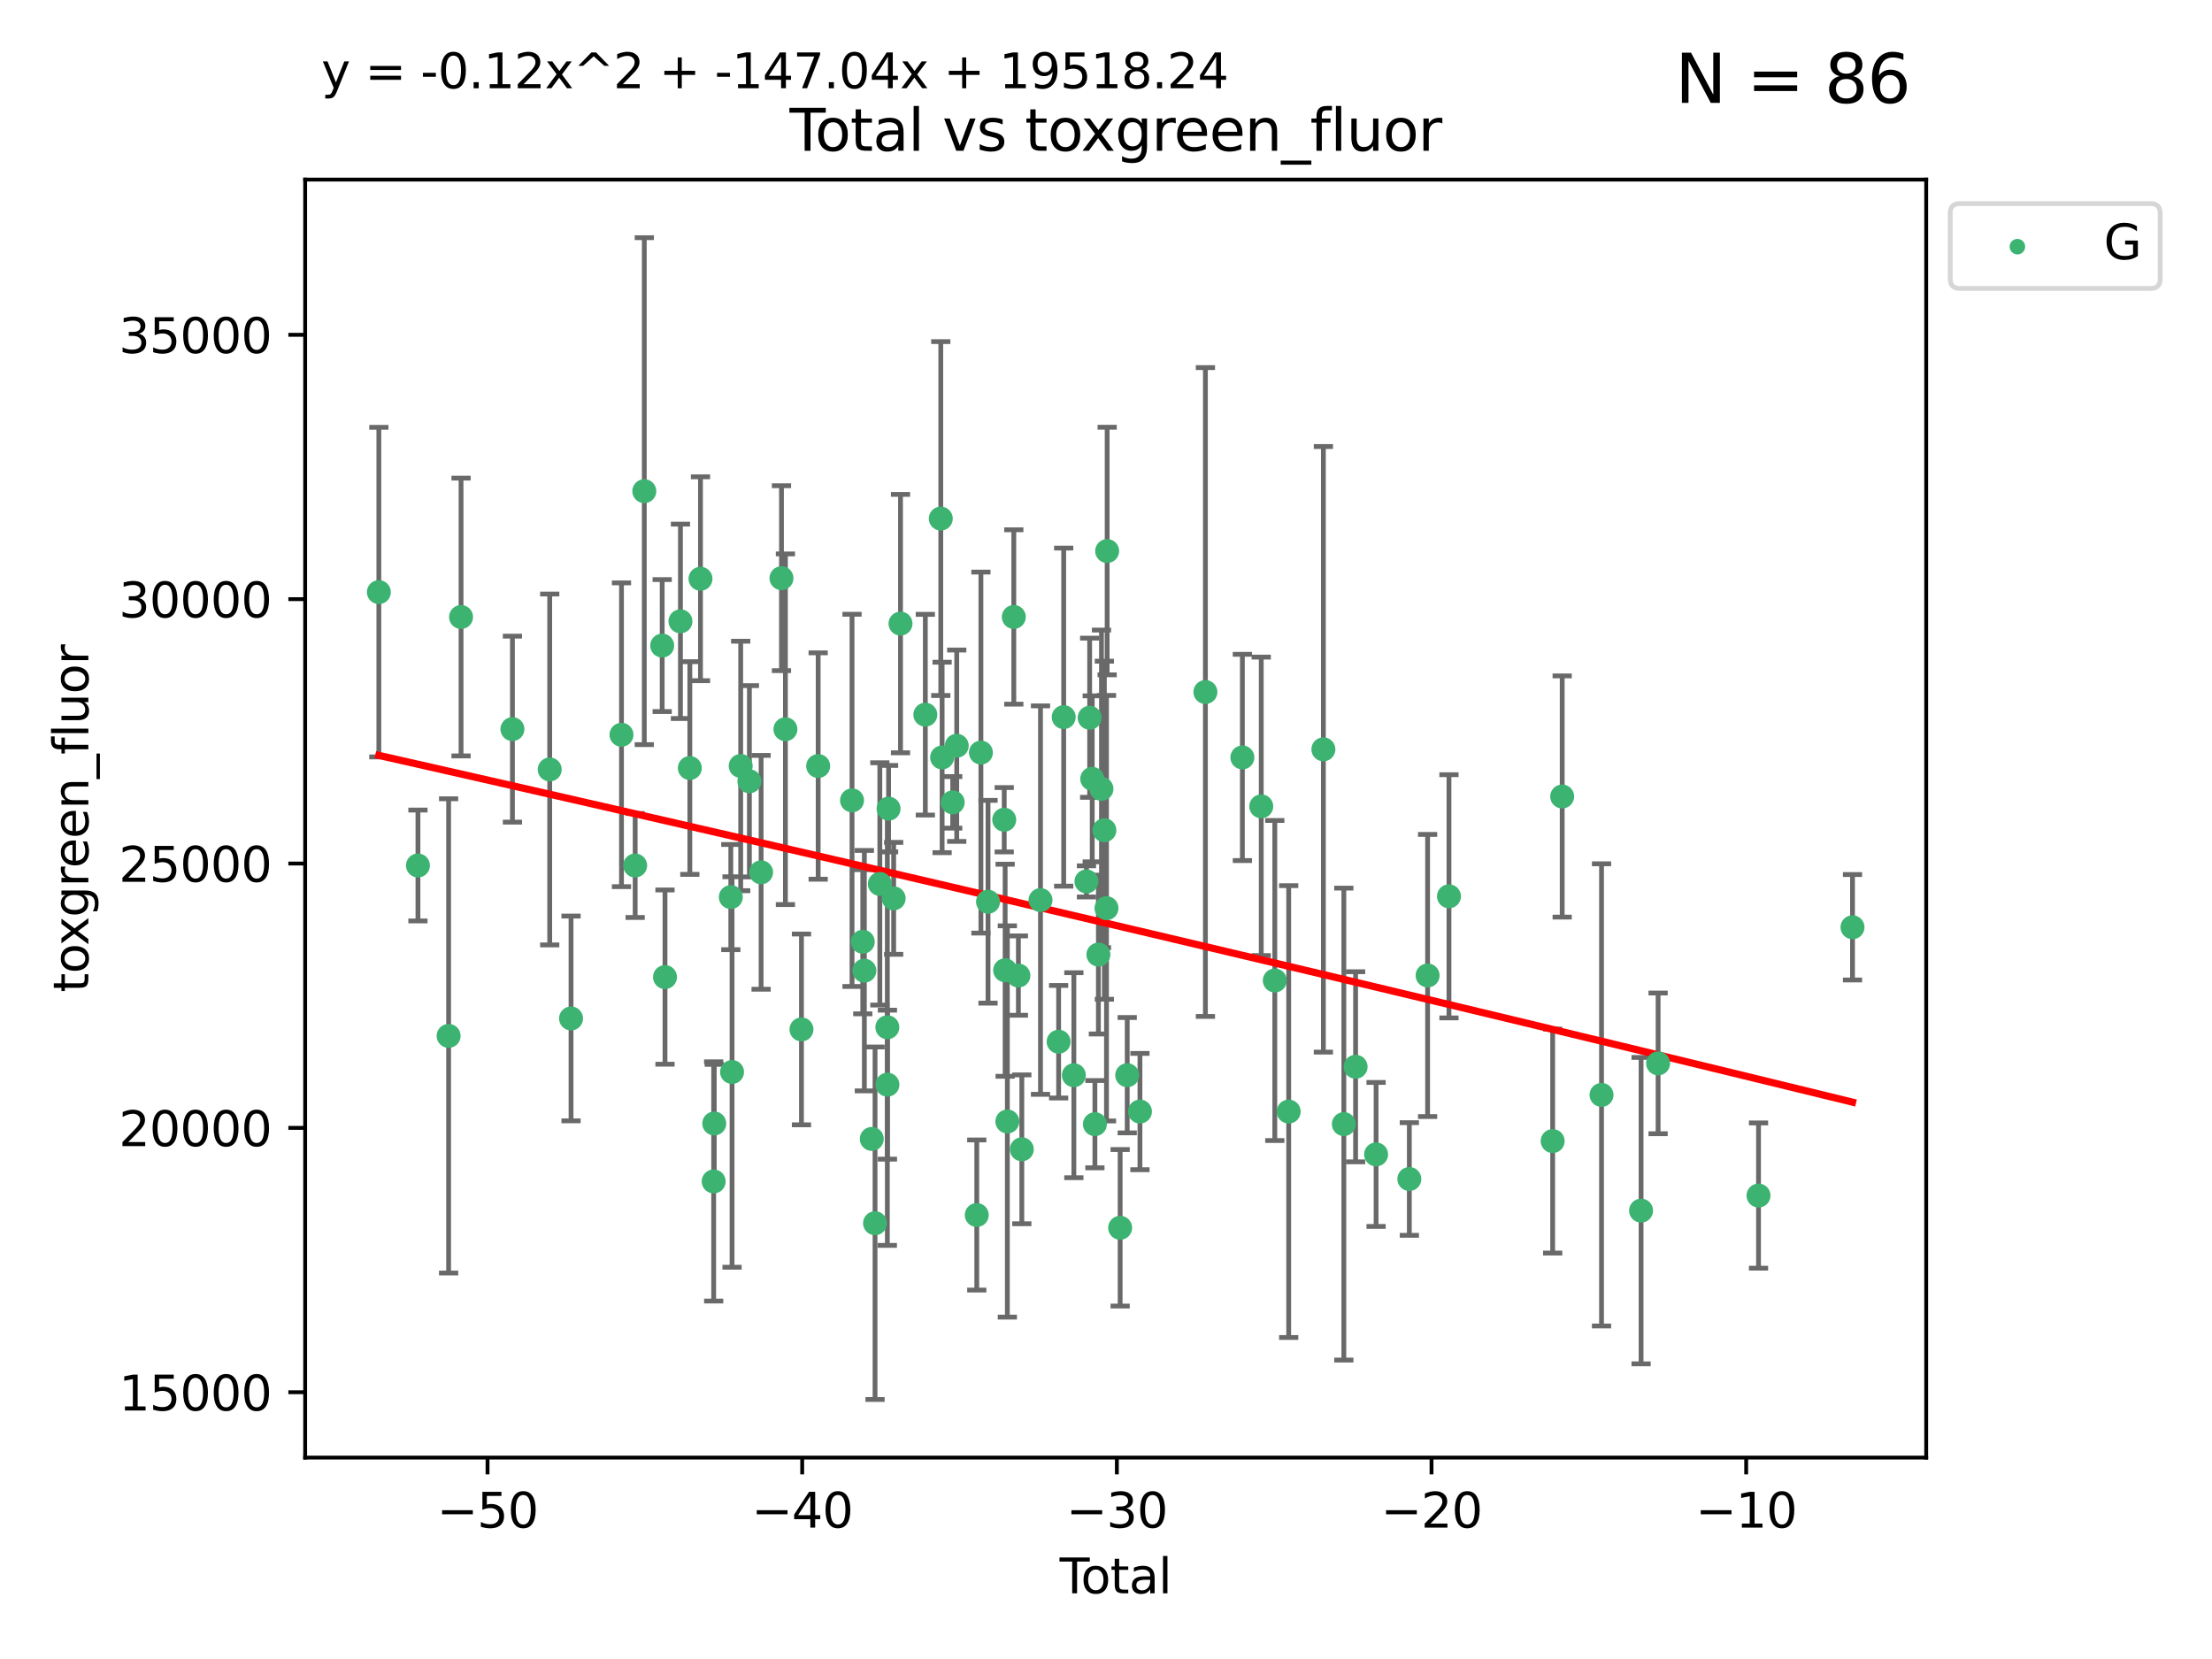 <?xml version="1.0" encoding="utf-8" standalone="no"?>
<!DOCTYPE svg PUBLIC "-//W3C//DTD SVG 1.1//EN"
  "http://www.w3.org/Graphics/SVG/1.1/DTD/svg11.dtd">
<svg xmlns:xlink="http://www.w3.org/1999/xlink" width="460.8pt" height="345.6pt" viewBox="0 0 460.8 345.6" xmlns="http://www.w3.org/2000/svg" version="1.1">
 <defs>
  <style type="text/css">*{stroke-linejoin: round; stroke-linecap: butt}</style>
 </defs>
 <g id="figure_1">
  <g id="patch_1">
   <path d="M 0 345.6 
L 460.8 345.6 
L 460.8 0 
L 0 0 
z
" style="fill: #ffffff"/>
  </g>
  <g id="axes_1">
   <g id="patch_2">
    <path d="M 63.571 303.64 
L 401.26 303.64 
L 401.26 37.411 
L 63.571 37.411 
z
" style="fill: #ffffff"/>
   </g>
   <g id="PathCollection_1">
    <defs>
     <path id="m709712cc42" d="M 0 1.118 
C 0.297 1.118 0.581 1 0.791 0.791 
C 1 0.581 1.118 0.297 1.118 0 
C 1.118 -0.297 1 -0.581 0.791 -0.791 
C 0.581 -1 0.297 -1.118 0 -1.118 
C -0.297 -1.118 -0.581 -1 -0.791 -0.791 
C -1 -0.581 -1.118 -0.297 -1.118 0 
C -1.118 0.297 -1 0.581 -0.791 0.791 
C -0.581 1 -0.297 1.118 0 1.118 
z
" style="stroke: #3cb371"/>
    </defs>
    <g clip-path="url(#pc8c314a304)">
     <use xlink:href="#m709712cc42" x="78.921" y="123.35" style="fill: #3cb371; stroke: #3cb371"/>
     <use xlink:href="#m709712cc42" x="87.065" y="180.296" style="fill: #3cb371; stroke: #3cb371"/>
     <use xlink:href="#m709712cc42" x="93.455" y="215.796" style="fill: #3cb371; stroke: #3cb371"/>
     <use xlink:href="#m709712cc42" x="96.045" y="128.535" style="fill: #3cb371; stroke: #3cb371"/>
     <use xlink:href="#m709712cc42" x="106.747" y="151.889" style="fill: #3cb371; stroke: #3cb371"/>
     <use xlink:href="#m709712cc42" x="114.516" y="160.294" style="fill: #3cb371; stroke: #3cb371"/>
     <use xlink:href="#m709712cc42" x="118.958" y="212.162" style="fill: #3cb371; stroke: #3cb371"/>
     <use xlink:href="#m709712cc42" x="129.468" y="153.064" style="fill: #3cb371; stroke: #3cb371"/>
     <use xlink:href="#m709712cc42" x="132.316" y="180.299" style="fill: #3cb371; stroke: #3cb371"/>
     <use xlink:href="#m709712cc42" x="134.219" y="102.317" style="fill: #3cb371; stroke: #3cb371"/>
     <use xlink:href="#m709712cc42" x="137.945" y="134.484" style="fill: #3cb371; stroke: #3cb371"/>
     <use xlink:href="#m709712cc42" x="138.532" y="203.545" style="fill: #3cb371; stroke: #3cb371"/>
     <use xlink:href="#m709712cc42" x="141.749" y="129.432" style="fill: #3cb371; stroke: #3cb371"/>
     <use xlink:href="#m709712cc42" x="143.706" y="159.992" style="fill: #3cb371; stroke: #3cb371"/>
     <use xlink:href="#m709712cc42" x="145.924" y="120.567" style="fill: #3cb371; stroke: #3cb371"/>
     <use xlink:href="#m709712cc42" x="148.671" y="246.113" style="fill: #3cb371; stroke: #3cb371"/>
     <use xlink:href="#m709712cc42" x="148.792" y="234.04" style="fill: #3cb371; stroke: #3cb371"/>
     <use xlink:href="#m709712cc42" x="152.242" y="186.879" style="fill: #3cb371; stroke: #3cb371"/>
     <use xlink:href="#m709712cc42" x="152.499" y="223.316" style="fill: #3cb371; stroke: #3cb371"/>
     <use xlink:href="#m709712cc42" x="154.301" y="159.564" style="fill: #3cb371; stroke: #3cb371"/>
     <use xlink:href="#m709712cc42" x="156.114" y="162.757" style="fill: #3cb371; stroke: #3cb371"/>
     <use xlink:href="#m709712cc42" x="158.551" y="181.722" style="fill: #3cb371; stroke: #3cb371"/>
     <use xlink:href="#m709712cc42" x="162.795" y="120.447" style="fill: #3cb371; stroke: #3cb371"/>
     <use xlink:href="#m709712cc42" x="163.617" y="151.911" style="fill: #3cb371; stroke: #3cb371"/>
     <use xlink:href="#m709712cc42" x="166.961" y="214.445" style="fill: #3cb371; stroke: #3cb371"/>
     <use xlink:href="#m709712cc42" x="170.44" y="159.576" style="fill: #3cb371; stroke: #3cb371"/>
     <use xlink:href="#m709712cc42" x="177.494" y="166.732" style="fill: #3cb371; stroke: #3cb371"/>
     <use xlink:href="#m709712cc42" x="179.731" y="196.185" style="fill: #3cb371; stroke: #3cb371"/>
     <use xlink:href="#m709712cc42" x="180.062" y="202.206" style="fill: #3cb371; stroke: #3cb371"/>
     <use xlink:href="#m709712cc42" x="181.607" y="237.257" style="fill: #3cb371; stroke: #3cb371"/>
     <use xlink:href="#m709712cc42" x="182.287" y="254.822" style="fill: #3cb371; stroke: #3cb371"/>
     <use xlink:href="#m709712cc42" x="183.287" y="184.134" style="fill: #3cb371; stroke: #3cb371"/>
     <use xlink:href="#m709712cc42" x="184.849" y="214" style="fill: #3cb371; stroke: #3cb371"/>
     <use xlink:href="#m709712cc42" x="184.866" y="225.956" style="fill: #3cb371; stroke: #3cb371"/>
     <use xlink:href="#m709712cc42" x="185.106" y="168.459" style="fill: #3cb371; stroke: #3cb371"/>
     <use xlink:href="#m709712cc42" x="186.165" y="187.145" style="fill: #3cb371; stroke: #3cb371"/>
     <use xlink:href="#m709712cc42" x="187.593" y="129.907" style="fill: #3cb371; stroke: #3cb371"/>
     <use xlink:href="#m709712cc42" x="192.764" y="148.882" style="fill: #3cb371; stroke: #3cb371"/>
     <use xlink:href="#m709712cc42" x="195.983" y="108.028" style="fill: #3cb371; stroke: #3cb371"/>
     <use xlink:href="#m709712cc42" x="196.26" y="157.788" style="fill: #3cb371; stroke: #3cb371"/>
     <use xlink:href="#m709712cc42" x="198.465" y="167.144" style="fill: #3cb371; stroke: #3cb371"/>
     <use xlink:href="#m709712cc42" x="199.306" y="155.35" style="fill: #3cb371; stroke: #3cb371"/>
     <use xlink:href="#m709712cc42" x="203.479" y="253.107" style="fill: #3cb371; stroke: #3cb371"/>
     <use xlink:href="#m709712cc42" x="204.342" y="156.775" style="fill: #3cb371; stroke: #3cb371"/>
     <use xlink:href="#m709712cc42" x="205.825" y="187.85" style="fill: #3cb371; stroke: #3cb371"/>
     <use xlink:href="#m709712cc42" x="209.199" y="170.764" style="fill: #3cb371; stroke: #3cb371"/>
     <use xlink:href="#m709712cc42" x="209.388" y="202.125" style="fill: #3cb371; stroke: #3cb371"/>
     <use xlink:href="#m709712cc42" x="209.851" y="233.624" style="fill: #3cb371; stroke: #3cb371"/>
     <use xlink:href="#m709712cc42" x="211.195" y="128.523" style="fill: #3cb371; stroke: #3cb371"/>
     <use xlink:href="#m709712cc42" x="212.15" y="203.228" style="fill: #3cb371; stroke: #3cb371"/>
     <use xlink:href="#m709712cc42" x="212.864" y="239.421" style="fill: #3cb371; stroke: #3cb371"/>
     <use xlink:href="#m709712cc42" x="216.755" y="187.506" style="fill: #3cb371; stroke: #3cb371"/>
     <use xlink:href="#m709712cc42" x="220.531" y="217.011" style="fill: #3cb371; stroke: #3cb371"/>
     <use xlink:href="#m709712cc42" x="221.588" y="149.39" style="fill: #3cb371; stroke: #3cb371"/>
     <use xlink:href="#m709712cc42" x="223.704" y="223.987" style="fill: #3cb371; stroke: #3cb371"/>
     <use xlink:href="#m709712cc42" x="226.327" y="183.616" style="fill: #3cb371; stroke: #3cb371"/>
     <use xlink:href="#m709712cc42" x="226.995" y="149.518" style="fill: #3cb371; stroke: #3cb371"/>
     <use xlink:href="#m709712cc42" x="227.53" y="162.247" style="fill: #3cb371; stroke: #3cb371"/>
     <use xlink:href="#m709712cc42" x="228.089" y="234.188" style="fill: #3cb371; stroke: #3cb371"/>
     <use xlink:href="#m709712cc42" x="228.818" y="198.857" style="fill: #3cb371; stroke: #3cb371"/>
     <use xlink:href="#m709712cc42" x="229.457" y="164.334" style="fill: #3cb371; stroke: #3cb371"/>
     <use xlink:href="#m709712cc42" x="230.06" y="172.949" style="fill: #3cb371; stroke: #3cb371"/>
     <use xlink:href="#m709712cc42" x="230.502" y="189.194" style="fill: #3cb371; stroke: #3cb371"/>
     <use xlink:href="#m709712cc42" x="230.639" y="114.792" style="fill: #3cb371; stroke: #3cb371"/>
     <use xlink:href="#m709712cc42" x="233.347" y="255.771" style="fill: #3cb371; stroke: #3cb371"/>
     <use xlink:href="#m709712cc42" x="234.821" y="223.984" style="fill: #3cb371; stroke: #3cb371"/>
     <use xlink:href="#m709712cc42" x="237.471" y="231.556" style="fill: #3cb371; stroke: #3cb371"/>
     <use xlink:href="#m709712cc42" x="251.108" y="144.16" style="fill: #3cb371; stroke: #3cb371"/>
     <use xlink:href="#m709712cc42" x="258.81" y="157.787" style="fill: #3cb371; stroke: #3cb371"/>
     <use xlink:href="#m709712cc42" x="262.74" y="167.977" style="fill: #3cb371; stroke: #3cb371"/>
     <use xlink:href="#m709712cc42" x="265.564" y="204.255" style="fill: #3cb371; stroke: #3cb371"/>
     <use xlink:href="#m709712cc42" x="268.458" y="231.562" style="fill: #3cb371; stroke: #3cb371"/>
     <use xlink:href="#m709712cc42" x="275.685" y="156.098" style="fill: #3cb371; stroke: #3cb371"/>
     <use xlink:href="#m709712cc42" x="279.946" y="234.172" style="fill: #3cb371; stroke: #3cb371"/>
     <use xlink:href="#m709712cc42" x="282.398" y="222.227" style="fill: #3cb371; stroke: #3cb371"/>
     <use xlink:href="#m709712cc42" x="286.665" y="240.487" style="fill: #3cb371; stroke: #3cb371"/>
     <use xlink:href="#m709712cc42" x="293.592" y="245.607" style="fill: #3cb371; stroke: #3cb371"/>
     <use xlink:href="#m709712cc42" x="297.396" y="203.208" style="fill: #3cb371; stroke: #3cb371"/>
     <use xlink:href="#m709712cc42" x="301.848" y="186.717" style="fill: #3cb371; stroke: #3cb371"/>
     <use xlink:href="#m709712cc42" x="323.448" y="237.703" style="fill: #3cb371; stroke: #3cb371"/>
     <use xlink:href="#m709712cc42" x="325.432" y="165.925" style="fill: #3cb371; stroke: #3cb371"/>
     <use xlink:href="#m709712cc42" x="333.628" y="228.086" style="fill: #3cb371; stroke: #3cb371"/>
     <use xlink:href="#m709712cc42" x="341.867" y="252.196" style="fill: #3cb371; stroke: #3cb371"/>
     <use xlink:href="#m709712cc42" x="345.413" y="221.519" style="fill: #3cb371; stroke: #3cb371"/>
     <use xlink:href="#m709712cc42" x="366.331" y="249.056" style="fill: #3cb371; stroke: #3cb371"/>
     <use xlink:href="#m709712cc42" x="385.911" y="193.165" style="fill: #3cb371; stroke: #3cb371"/>
    </g>
   </g>
   <g id="matplotlib.axis_1">
    <g id="xtick_1">
     <g id="line2d_1">
      <defs>
       <path id="mcc7d42e5dc" d="M 0 0 
L 0 3.5 
" style="stroke: #000000; stroke-width: 0.8"/>
      </defs>
      <g>
       <use xlink:href="#mcc7d42e5dc" x="101.562" y="303.64" style="stroke: #000000; stroke-width: 0.8"/>
      </g>
     </g>
     <g id="text_1">
      <!-- −50 -->
      <g transform="translate(91.009 318.238)scale(0.1 -0.1)">
       <defs>
        <path id="DejaVuSans-2212" d="M 678 2272 
L 4684 2272 
L 4684 1741 
L 678 1741 
L 678 2272 
z
" transform="scale(0.016)"/>
        <path id="DejaVuSans-35" d="M 691 4666 
L 3169 4666 
L 3169 4134 
L 1269 4134 
L 1269 2991 
Q 1406 3038 1543 3061 
Q 1681 3084 1819 3084 
Q 2600 3084 3056 2656 
Q 3513 2228 3513 1497 
Q 3513 744 3044 326 
Q 2575 -91 1722 -91 
Q 1428 -91 1123 -41 
Q 819 9 494 109 
L 494 744 
Q 775 591 1075 516 
Q 1375 441 1709 441 
Q 2250 441 2565 725 
Q 2881 1009 2881 1497 
Q 2881 1984 2565 2268 
Q 2250 2553 1709 2553 
Q 1456 2553 1204 2497 
Q 953 2441 691 2322 
L 691 4666 
z
" transform="scale(0.016)"/>
        <path id="DejaVuSans-30" d="M 2034 4250 
Q 1547 4250 1301 3770 
Q 1056 3291 1056 2328 
Q 1056 1369 1301 889 
Q 1547 409 2034 409 
Q 2525 409 2770 889 
Q 3016 1369 3016 2328 
Q 3016 3291 2770 3770 
Q 2525 4250 2034 4250 
z
M 2034 4750 
Q 2819 4750 3233 4129 
Q 3647 3509 3647 2328 
Q 3647 1150 3233 529 
Q 2819 -91 2034 -91 
Q 1250 -91 836 529 
Q 422 1150 422 2328 
Q 422 3509 836 4129 
Q 1250 4750 2034 4750 
z
" transform="scale(0.016)"/>
       </defs>
       <use xlink:href="#DejaVuSans-2212"/>
       <use xlink:href="#DejaVuSans-35" x="83.789"/>
       <use xlink:href="#DejaVuSans-30" x="147.412"/>
      </g>
     </g>
    </g>
    <g id="xtick_2">
     <g id="line2d_2">
      <g>
       <use xlink:href="#mcc7d42e5dc" x="167.112" y="303.64" style="stroke: #000000; stroke-width: 0.8"/>
      </g>
     </g>
     <g id="text_2">
      <!-- −40 -->
      <g transform="translate(156.559 318.238)scale(0.1 -0.1)">
       <defs>
        <path id="DejaVuSans-34" d="M 2419 4116 
L 825 1625 
L 2419 1625 
L 2419 4116 
z
M 2253 4666 
L 3047 4666 
L 3047 1625 
L 3713 1625 
L 3713 1100 
L 3047 1100 
L 3047 0 
L 2419 0 
L 2419 1100 
L 313 1100 
L 313 1709 
L 2253 4666 
z
" transform="scale(0.016)"/>
       </defs>
       <use xlink:href="#DejaVuSans-2212"/>
       <use xlink:href="#DejaVuSans-34" x="83.789"/>
       <use xlink:href="#DejaVuSans-30" x="147.412"/>
      </g>
     </g>
    </g>
    <g id="xtick_3">
     <g id="line2d_3">
      <g>
       <use xlink:href="#mcc7d42e5dc" x="232.662" y="303.64" style="stroke: #000000; stroke-width: 0.8"/>
      </g>
     </g>
     <g id="text_3">
      <!-- −30 -->
      <g transform="translate(222.109 318.238)scale(0.1 -0.1)">
       <defs>
        <path id="DejaVuSans-33" d="M 2597 2516 
Q 3050 2419 3304 2112 
Q 3559 1806 3559 1356 
Q 3559 666 3084 287 
Q 2609 -91 1734 -91 
Q 1441 -91 1130 -33 
Q 819 25 488 141 
L 488 750 
Q 750 597 1062 519 
Q 1375 441 1716 441 
Q 2309 441 2620 675 
Q 2931 909 2931 1356 
Q 2931 1769 2642 2001 
Q 2353 2234 1838 2234 
L 1294 2234 
L 1294 2753 
L 1863 2753 
Q 2328 2753 2575 2939 
Q 2822 3125 2822 3475 
Q 2822 3834 2567 4026 
Q 2313 4219 1838 4219 
Q 1578 4219 1281 4162 
Q 984 4106 628 3988 
L 628 4550 
Q 988 4650 1302 4700 
Q 1616 4750 1894 4750 
Q 2613 4750 3031 4423 
Q 3450 4097 3450 3541 
Q 3450 3153 3228 2886 
Q 3006 2619 2597 2516 
z
" transform="scale(0.016)"/>
       </defs>
       <use xlink:href="#DejaVuSans-2212"/>
       <use xlink:href="#DejaVuSans-33" x="83.789"/>
       <use xlink:href="#DejaVuSans-30" x="147.412"/>
      </g>
     </g>
    </g>
    <g id="xtick_4">
     <g id="line2d_4">
      <g>
       <use xlink:href="#mcc7d42e5dc" x="298.212" y="303.64" style="stroke: #000000; stroke-width: 0.8"/>
      </g>
     </g>
     <g id="text_4">
      <!-- −20 -->
      <g transform="translate(287.659 318.238)scale(0.1 -0.1)">
       <defs>
        <path id="DejaVuSans-32" d="M 1228 531 
L 3431 531 
L 3431 0 
L 469 0 
L 469 531 
Q 828 903 1448 1529 
Q 2069 2156 2228 2338 
Q 2531 2678 2651 2914 
Q 2772 3150 2772 3378 
Q 2772 3750 2511 3984 
Q 2250 4219 1831 4219 
Q 1534 4219 1204 4116 
Q 875 4013 500 3803 
L 500 4441 
Q 881 4594 1212 4672 
Q 1544 4750 1819 4750 
Q 2544 4750 2975 4387 
Q 3406 4025 3406 3419 
Q 3406 3131 3298 2873 
Q 3191 2616 2906 2266 
Q 2828 2175 2409 1742 
Q 1991 1309 1228 531 
z
" transform="scale(0.016)"/>
       </defs>
       <use xlink:href="#DejaVuSans-2212"/>
       <use xlink:href="#DejaVuSans-32" x="83.789"/>
       <use xlink:href="#DejaVuSans-30" x="147.412"/>
      </g>
     </g>
    </g>
    <g id="xtick_5">
     <g id="line2d_5">
      <g>
       <use xlink:href="#mcc7d42e5dc" x="363.761" y="303.64" style="stroke: #000000; stroke-width: 0.8"/>
      </g>
     </g>
     <g id="text_5">
      <!-- −10 -->
      <g transform="translate(353.209 318.238)scale(0.1 -0.1)">
       <defs>
        <path id="DejaVuSans-31" d="M 794 531 
L 1825 531 
L 1825 4091 
L 703 3866 
L 703 4441 
L 1819 4666 
L 2450 4666 
L 2450 531 
L 3481 531 
L 3481 0 
L 794 0 
L 794 531 
z
" transform="scale(0.016)"/>
       </defs>
       <use xlink:href="#DejaVuSans-2212"/>
       <use xlink:href="#DejaVuSans-31" x="83.789"/>
       <use xlink:href="#DejaVuSans-30" x="147.412"/>
      </g>
     </g>
    </g>
    <g id="text_6">
     <!-- Total -->
     <g transform="translate(220.739 331.917)scale(0.1 -0.1)">
      <defs>
       <path id="DejaVuSans-54" d="M -19 4666 
L 3928 4666 
L 3928 4134 
L 2272 4134 
L 2272 0 
L 1638 0 
L 1638 4134 
L -19 4134 
L -19 4666 
z
" transform="scale(0.016)"/>
       <path id="DejaVuSans-6f" d="M 1959 3097 
Q 1497 3097 1228 2736 
Q 959 2375 959 1747 
Q 959 1119 1226 758 
Q 1494 397 1959 397 
Q 2419 397 2687 759 
Q 2956 1122 2956 1747 
Q 2956 2369 2687 2733 
Q 2419 3097 1959 3097 
z
M 1959 3584 
Q 2709 3584 3137 3096 
Q 3566 2609 3566 1747 
Q 3566 888 3137 398 
Q 2709 -91 1959 -91 
Q 1206 -91 779 398 
Q 353 888 353 1747 
Q 353 2609 779 3096 
Q 1206 3584 1959 3584 
z
" transform="scale(0.016)"/>
       <path id="DejaVuSans-74" d="M 1172 4494 
L 1172 3500 
L 2356 3500 
L 2356 3053 
L 1172 3053 
L 1172 1153 
Q 1172 725 1289 603 
Q 1406 481 1766 481 
L 2356 481 
L 2356 0 
L 1766 0 
Q 1100 0 847 248 
Q 594 497 594 1153 
L 594 3053 
L 172 3053 
L 172 3500 
L 594 3500 
L 594 4494 
L 1172 4494 
z
" transform="scale(0.016)"/>
       <path id="DejaVuSans-61" d="M 2194 1759 
Q 1497 1759 1228 1600 
Q 959 1441 959 1056 
Q 959 750 1161 570 
Q 1363 391 1709 391 
Q 2188 391 2477 730 
Q 2766 1069 2766 1631 
L 2766 1759 
L 2194 1759 
z
M 3341 1997 
L 3341 0 
L 2766 0 
L 2766 531 
Q 2569 213 2275 61 
Q 1981 -91 1556 -91 
Q 1019 -91 701 211 
Q 384 513 384 1019 
Q 384 1609 779 1909 
Q 1175 2209 1959 2209 
L 2766 2209 
L 2766 2266 
Q 2766 2663 2505 2880 
Q 2244 3097 1772 3097 
Q 1472 3097 1187 3025 
Q 903 2953 641 2809 
L 641 3341 
Q 956 3463 1253 3523 
Q 1550 3584 1831 3584 
Q 2591 3584 2966 3190 
Q 3341 2797 3341 1997 
z
" transform="scale(0.016)"/>
       <path id="DejaVuSans-6c" d="M 603 4863 
L 1178 4863 
L 1178 0 
L 603 0 
L 603 4863 
z
" transform="scale(0.016)"/>
      </defs>
      <use xlink:href="#DejaVuSans-54"/>
      <use xlink:href="#DejaVuSans-6f" x="44.084"/>
      <use xlink:href="#DejaVuSans-74" x="105.266"/>
      <use xlink:href="#DejaVuSans-61" x="144.475"/>
      <use xlink:href="#DejaVuSans-6c" x="205.754"/>
     </g>
    </g>
   </g>
   <g id="matplotlib.axis_2">
    <g id="ytick_1">
     <g id="line2d_6">
      <defs>
       <path id="m67e4e56852" d="M 0 0 
L -3.5 0 
" style="stroke: #000000; stroke-width: 0.8"/>
      </defs>
      <g>
       <use xlink:href="#m67e4e56852" x="63.571" y="290.031" style="stroke: #000000; stroke-width: 0.8"/>
      </g>
     </g>
     <g id="text_7">
      <!-- 15000 -->
      <g transform="translate(24.759 293.831)scale(0.1 -0.1)">
       <use xlink:href="#DejaVuSans-31"/>
       <use xlink:href="#DejaVuSans-35" x="63.623"/>
       <use xlink:href="#DejaVuSans-30" x="127.246"/>
       <use xlink:href="#DejaVuSans-30" x="190.869"/>
       <use xlink:href="#DejaVuSans-30" x="254.492"/>
      </g>
     </g>
    </g>
    <g id="ytick_2">
     <g id="line2d_7">
      <g>
       <use xlink:href="#m67e4e56852" x="63.571" y="234.96" style="stroke: #000000; stroke-width: 0.8"/>
      </g>
     </g>
     <g id="text_8">
      <!-- 20000 -->
      <g transform="translate(24.759 238.76)scale(0.1 -0.1)">
       <use xlink:href="#DejaVuSans-32"/>
       <use xlink:href="#DejaVuSans-30" x="63.623"/>
       <use xlink:href="#DejaVuSans-30" x="127.246"/>
       <use xlink:href="#DejaVuSans-30" x="190.869"/>
       <use xlink:href="#DejaVuSans-30" x="254.492"/>
      </g>
     </g>
    </g>
    <g id="ytick_3">
     <g id="line2d_8">
      <g>
       <use xlink:href="#m67e4e56852" x="63.571" y="179.889" style="stroke: #000000; stroke-width: 0.8"/>
      </g>
     </g>
     <g id="text_9">
      <!-- 25000 -->
      <g transform="translate(24.759 183.688)scale(0.1 -0.1)">
       <use xlink:href="#DejaVuSans-32"/>
       <use xlink:href="#DejaVuSans-35" x="63.623"/>
       <use xlink:href="#DejaVuSans-30" x="127.246"/>
       <use xlink:href="#DejaVuSans-30" x="190.869"/>
       <use xlink:href="#DejaVuSans-30" x="254.492"/>
      </g>
     </g>
    </g>
    <g id="ytick_4">
     <g id="line2d_9">
      <g>
       <use xlink:href="#m67e4e56852" x="63.571" y="124.818" style="stroke: #000000; stroke-width: 0.8"/>
      </g>
     </g>
     <g id="text_10">
      <!-- 30000 -->
      <g transform="translate(24.759 128.617)scale(0.1 -0.1)">
       <use xlink:href="#DejaVuSans-33"/>
       <use xlink:href="#DejaVuSans-30" x="63.623"/>
       <use xlink:href="#DejaVuSans-30" x="127.246"/>
       <use xlink:href="#DejaVuSans-30" x="190.869"/>
       <use xlink:href="#DejaVuSans-30" x="254.492"/>
      </g>
     </g>
    </g>
    <g id="ytick_5">
     <g id="line2d_10">
      <g>
       <use xlink:href="#m67e4e56852" x="63.571" y="69.747" style="stroke: #000000; stroke-width: 0.8"/>
      </g>
     </g>
     <g id="text_11">
      <!-- 35000 -->
      <g transform="translate(24.759 73.546)scale(0.1 -0.1)">
       <use xlink:href="#DejaVuSans-33"/>
       <use xlink:href="#DejaVuSans-35" x="63.623"/>
       <use xlink:href="#DejaVuSans-30" x="127.246"/>
       <use xlink:href="#DejaVuSans-30" x="190.869"/>
       <use xlink:href="#DejaVuSans-30" x="254.492"/>
      </g>
     </g>
    </g>
    <g id="text_12">
     <!-- toxgreen_fluor -->
     <g transform="translate(18.401 206.72)rotate(-90)scale(0.1 -0.1)">
      <defs>
       <path id="DejaVuSans-78" d="M 3513 3500 
L 2247 1797 
L 3578 0 
L 2900 0 
L 1881 1375 
L 863 0 
L 184 0 
L 1544 1831 
L 300 3500 
L 978 3500 
L 1906 2253 
L 2834 3500 
L 3513 3500 
z
" transform="scale(0.016)"/>
       <path id="DejaVuSans-67" d="M 2906 1791 
Q 2906 2416 2648 2759 
Q 2391 3103 1925 3103 
Q 1463 3103 1205 2759 
Q 947 2416 947 1791 
Q 947 1169 1205 825 
Q 1463 481 1925 481 
Q 2391 481 2648 825 
Q 2906 1169 2906 1791 
z
M 3481 434 
Q 3481 -459 3084 -895 
Q 2688 -1331 1869 -1331 
Q 1566 -1331 1297 -1286 
Q 1028 -1241 775 -1147 
L 775 -588 
Q 1028 -725 1275 -790 
Q 1522 -856 1778 -856 
Q 2344 -856 2625 -561 
Q 2906 -266 2906 331 
L 2906 616 
Q 2728 306 2450 153 
Q 2172 0 1784 0 
Q 1141 0 747 490 
Q 353 981 353 1791 
Q 353 2603 747 3093 
Q 1141 3584 1784 3584 
Q 2172 3584 2450 3431 
Q 2728 3278 2906 2969 
L 2906 3500 
L 3481 3500 
L 3481 434 
z
" transform="scale(0.016)"/>
       <path id="DejaVuSans-72" d="M 2631 2963 
Q 2534 3019 2420 3045 
Q 2306 3072 2169 3072 
Q 1681 3072 1420 2755 
Q 1159 2438 1159 1844 
L 1159 0 
L 581 0 
L 581 3500 
L 1159 3500 
L 1159 2956 
Q 1341 3275 1631 3429 
Q 1922 3584 2338 3584 
Q 2397 3584 2469 3576 
Q 2541 3569 2628 3553 
L 2631 2963 
z
" transform="scale(0.016)"/>
       <path id="DejaVuSans-65" d="M 3597 1894 
L 3597 1613 
L 953 1613 
Q 991 1019 1311 708 
Q 1631 397 2203 397 
Q 2534 397 2845 478 
Q 3156 559 3463 722 
L 3463 178 
Q 3153 47 2828 -22 
Q 2503 -91 2169 -91 
Q 1331 -91 842 396 
Q 353 884 353 1716 
Q 353 2575 817 3079 
Q 1281 3584 2069 3584 
Q 2775 3584 3186 3129 
Q 3597 2675 3597 1894 
z
M 3022 2063 
Q 3016 2534 2758 2815 
Q 2500 3097 2075 3097 
Q 1594 3097 1305 2825 
Q 1016 2553 972 2059 
L 3022 2063 
z
" transform="scale(0.016)"/>
       <path id="DejaVuSans-6e" d="M 3513 2113 
L 3513 0 
L 2938 0 
L 2938 2094 
Q 2938 2591 2744 2837 
Q 2550 3084 2163 3084 
Q 1697 3084 1428 2787 
Q 1159 2491 1159 1978 
L 1159 0 
L 581 0 
L 581 3500 
L 1159 3500 
L 1159 2956 
Q 1366 3272 1645 3428 
Q 1925 3584 2291 3584 
Q 2894 3584 3203 3211 
Q 3513 2838 3513 2113 
z
" transform="scale(0.016)"/>
       <path id="DejaVuSans-5f" d="M 3263 -1063 
L 3263 -1509 
L -63 -1509 
L -63 -1063 
L 3263 -1063 
z
" transform="scale(0.016)"/>
       <path id="DejaVuSans-66" d="M 2375 4863 
L 2375 4384 
L 1825 4384 
Q 1516 4384 1395 4259 
Q 1275 4134 1275 3809 
L 1275 3500 
L 2222 3500 
L 2222 3053 
L 1275 3053 
L 1275 0 
L 697 0 
L 697 3053 
L 147 3053 
L 147 3500 
L 697 3500 
L 697 3744 
Q 697 4328 969 4595 
Q 1241 4863 1831 4863 
L 2375 4863 
z
" transform="scale(0.016)"/>
       <path id="DejaVuSans-75" d="M 544 1381 
L 544 3500 
L 1119 3500 
L 1119 1403 
Q 1119 906 1312 657 
Q 1506 409 1894 409 
Q 2359 409 2629 706 
Q 2900 1003 2900 1516 
L 2900 3500 
L 3475 3500 
L 3475 0 
L 2900 0 
L 2900 538 
Q 2691 219 2414 64 
Q 2138 -91 1772 -91 
Q 1169 -91 856 284 
Q 544 659 544 1381 
z
M 1991 3584 
L 1991 3584 
z
" transform="scale(0.016)"/>
      </defs>
      <use xlink:href="#DejaVuSans-74"/>
      <use xlink:href="#DejaVuSans-6f" x="39.209"/>
      <use xlink:href="#DejaVuSans-78" x="97.266"/>
      <use xlink:href="#DejaVuSans-67" x="156.445"/>
      <use xlink:href="#DejaVuSans-72" x="219.922"/>
      <use xlink:href="#DejaVuSans-65" x="258.785"/>
      <use xlink:href="#DejaVuSans-65" x="320.309"/>
      <use xlink:href="#DejaVuSans-6e" x="381.832"/>
      <use xlink:href="#DejaVuSans-5f" x="445.211"/>
      <use xlink:href="#DejaVuSans-66" x="495.211"/>
      <use xlink:href="#DejaVuSans-6c" x="530.416"/>
      <use xlink:href="#DejaVuSans-75" x="558.199"/>
      <use xlink:href="#DejaVuSans-6f" x="621.578"/>
      <use xlink:href="#DejaVuSans-72" x="682.76"/>
     </g>
    </g>
   </g>
   <g id="LineCollection_1">
    <path d="M 78.921 157.68 
L 78.921 89.019 
" clip-path="url(#pc8c314a304)" style="fill: none; stroke: #696969"/>
    <path d="M 87.065 191.843 
L 87.065 168.75 
" clip-path="url(#pc8c314a304)" style="fill: none; stroke: #696969"/>
    <path d="M 93.455 265.192 
L 93.455 166.4 
" clip-path="url(#pc8c314a304)" style="fill: none; stroke: #696969"/>
    <path d="M 96.045 157.472 
L 96.045 99.598 
" clip-path="url(#pc8c314a304)" style="fill: none; stroke: #696969"/>
    <path d="M 106.747 171.26 
L 106.747 132.518 
" clip-path="url(#pc8c314a304)" style="fill: none; stroke: #696969"/>
    <path d="M 114.516 196.842 
L 114.516 123.745 
" clip-path="url(#pc8c314a304)" style="fill: none; stroke: #696969"/>
    <path d="M 118.958 233.492 
L 118.958 190.832 
" clip-path="url(#pc8c314a304)" style="fill: none; stroke: #696969"/>
    <path d="M 129.468 184.709 
L 129.468 121.42 
" clip-path="url(#pc8c314a304)" style="fill: none; stroke: #696969"/>
    <path d="M 132.316 191.126 
L 132.316 169.471 
" clip-path="url(#pc8c314a304)" style="fill: none; stroke: #696969"/>
    <path d="M 134.219 155.121 
L 134.219 49.513 
" clip-path="url(#pc8c314a304)" style="fill: none; stroke: #696969"/>
    <path d="M 137.945 148.231 
L 137.945 120.737 
" clip-path="url(#pc8c314a304)" style="fill: none; stroke: #696969"/>
    <path d="M 138.532 221.695 
L 138.532 185.396 
" clip-path="url(#pc8c314a304)" style="fill: none; stroke: #696969"/>
    <path d="M 141.749 149.68 
L 141.749 109.185 
" clip-path="url(#pc8c314a304)" style="fill: none; stroke: #696969"/>
    <path d="M 143.706 182.145 
L 143.706 137.839 
" clip-path="url(#pc8c314a304)" style="fill: none; stroke: #696969"/>
    <path d="M 145.924 141.804 
L 145.924 99.331 
" clip-path="url(#pc8c314a304)" style="fill: none; stroke: #696969"/>
    <path d="M 148.671 271.033 
L 148.671 221.193 
" clip-path="url(#pc8c314a304)" style="fill: none; stroke: #696969"/>
    <path d="M 148.792 246.348 
L 148.792 221.732 
" clip-path="url(#pc8c314a304)" style="fill: none; stroke: #696969"/>
    <path d="M 152.242 197.836 
L 152.242 175.922 
" clip-path="url(#pc8c314a304)" style="fill: none; stroke: #696969"/>
    <path d="M 152.499 263.991 
L 152.499 182.64 
" clip-path="url(#pc8c314a304)" style="fill: none; stroke: #696969"/>
    <path d="M 154.301 185.55 
L 154.301 133.579 
" clip-path="url(#pc8c314a304)" style="fill: none; stroke: #696969"/>
    <path d="M 156.114 182.682 
L 156.114 142.833 
" clip-path="url(#pc8c314a304)" style="fill: none; stroke: #696969"/>
    <path d="M 158.551 206.08 
L 158.551 157.364 
" clip-path="url(#pc8c314a304)" style="fill: none; stroke: #696969"/>
    <path d="M 162.795 139.707 
L 162.795 101.188 
" clip-path="url(#pc8c314a304)" style="fill: none; stroke: #696969"/>
    <path d="M 163.617 188.435 
L 163.617 115.387 
" clip-path="url(#pc8c314a304)" style="fill: none; stroke: #696969"/>
    <path d="M 166.961 234.318 
L 166.961 194.571 
" clip-path="url(#pc8c314a304)" style="fill: none; stroke: #696969"/>
    <path d="M 170.44 183.153 
L 170.44 135.998 
" clip-path="url(#pc8c314a304)" style="fill: none; stroke: #696969"/>
    <path d="M 177.494 205.5 
L 177.494 127.964 
" clip-path="url(#pc8c314a304)" style="fill: none; stroke: #696969"/>
    <path d="M 179.731 211.2 
L 179.731 181.17 
" clip-path="url(#pc8c314a304)" style="fill: none; stroke: #696969"/>
    <path d="M 180.062 227.246 
L 180.062 177.166 
" clip-path="url(#pc8c314a304)" style="fill: none; stroke: #696969"/>
    <path d="M 181.607 238.009 
L 181.607 236.505 
" clip-path="url(#pc8c314a304)" style="fill: none; stroke: #696969"/>
    <path d="M 182.287 291.539 
L 182.287 218.105 
" clip-path="url(#pc8c314a304)" style="fill: none; stroke: #696969"/>
    <path d="M 183.287 209.371 
L 183.287 158.897 
" clip-path="url(#pc8c314a304)" style="fill: none; stroke: #696969"/>
    <path d="M 184.849 259.438 
L 184.849 168.563 
" clip-path="url(#pc8c314a304)" style="fill: none; stroke: #696969"/>
    <path d="M 184.866 241.473 
L 184.866 210.439 
" clip-path="url(#pc8c314a304)" style="fill: none; stroke: #696969"/>
    <path d="M 185.106 177.464 
L 185.106 159.455 
" clip-path="url(#pc8c314a304)" style="fill: none; stroke: #696969"/>
    <path d="M 186.165 198.805 
L 186.165 175.486 
" clip-path="url(#pc8c314a304)" style="fill: none; stroke: #696969"/>
    <path d="M 187.593 156.821 
L 187.593 102.993 
" clip-path="url(#pc8c314a304)" style="fill: none; stroke: #696969"/>
    <path d="M 192.764 169.786 
L 192.764 127.978 
" clip-path="url(#pc8c314a304)" style="fill: none; stroke: #696969"/>
    <path d="M 195.983 144.886 
L 195.983 71.169 
" clip-path="url(#pc8c314a304)" style="fill: none; stroke: #696969"/>
    <path d="M 196.26 177.624 
L 196.26 137.952 
" clip-path="url(#pc8c314a304)" style="fill: none; stroke: #696969"/>
    <path d="M 198.465 172.516 
L 198.465 161.773 
" clip-path="url(#pc8c314a304)" style="fill: none; stroke: #696969"/>
    <path d="M 199.306 175.285 
L 199.306 135.415 
" clip-path="url(#pc8c314a304)" style="fill: none; stroke: #696969"/>
    <path d="M 203.479 268.742 
L 203.479 237.472 
" clip-path="url(#pc8c314a304)" style="fill: none; stroke: #696969"/>
    <path d="M 204.342 194.375 
L 204.342 119.176 
" clip-path="url(#pc8c314a304)" style="fill: none; stroke: #696969"/>
    <path d="M 205.825 208.97 
L 205.825 166.73 
" clip-path="url(#pc8c314a304)" style="fill: none; stroke: #696969"/>
    <path d="M 209.199 177.466 
L 209.199 164.062 
" clip-path="url(#pc8c314a304)" style="fill: none; stroke: #696969"/>
    <path d="M 209.388 224.217 
L 209.388 180.033 
" clip-path="url(#pc8c314a304)" style="fill: none; stroke: #696969"/>
    <path d="M 209.851 274.38 
L 209.851 192.868 
" clip-path="url(#pc8c314a304)" style="fill: none; stroke: #696969"/>
    <path d="M 211.195 146.685 
L 211.195 110.361 
" clip-path="url(#pc8c314a304)" style="fill: none; stroke: #696969"/>
    <path d="M 212.15 211.493 
L 212.15 194.964 
" clip-path="url(#pc8c314a304)" style="fill: none; stroke: #696969"/>
    <path d="M 212.864 254.926 
L 212.864 223.916 
" clip-path="url(#pc8c314a304)" style="fill: none; stroke: #696969"/>
    <path d="M 216.755 227.968 
L 216.755 147.045 
" clip-path="url(#pc8c314a304)" style="fill: none; stroke: #696969"/>
    <path d="M 220.531 228.731 
L 220.531 205.291 
" clip-path="url(#pc8c314a304)" style="fill: none; stroke: #696969"/>
    <path d="M 221.588 184.604 
L 221.588 114.177 
" clip-path="url(#pc8c314a304)" style="fill: none; stroke: #696969"/>
    <path d="M 223.704 245.339 
L 223.704 202.634 
" clip-path="url(#pc8c314a304)" style="fill: none; stroke: #696969"/>
    <path d="M 226.327 186.861 
L 226.327 180.371 
" clip-path="url(#pc8c314a304)" style="fill: none; stroke: #696969"/>
    <path d="M 226.995 166.097 
L 226.995 132.938 
" clip-path="url(#pc8c314a304)" style="fill: none; stroke: #696969"/>
    <path d="M 227.53 179.539 
L 227.53 144.956 
" clip-path="url(#pc8c314a304)" style="fill: none; stroke: #696969"/>
    <path d="M 228.089 243.279 
L 228.089 225.096 
" clip-path="url(#pc8c314a304)" style="fill: none; stroke: #696969"/>
    <path d="M 228.818 215.395 
L 228.818 182.318 
" clip-path="url(#pc8c314a304)" style="fill: none; stroke: #696969"/>
    <path d="M 229.457 197.417 
L 229.457 131.25 
" clip-path="url(#pc8c314a304)" style="fill: none; stroke: #696969"/>
    <path d="M 230.06 208.163 
L 230.06 137.735 
" clip-path="url(#pc8c314a304)" style="fill: none; stroke: #696969"/>
    <path d="M 230.502 233.513 
L 230.502 144.875 
" clip-path="url(#pc8c314a304)" style="fill: none; stroke: #696969"/>
    <path d="M 230.639 140.582 
L 230.639 89.002 
" clip-path="url(#pc8c314a304)" style="fill: none; stroke: #696969"/>
    <path d="M 233.347 272.073 
L 233.347 239.469 
" clip-path="url(#pc8c314a304)" style="fill: none; stroke: #696969"/>
    <path d="M 234.821 236.001 
L 234.821 211.967 
" clip-path="url(#pc8c314a304)" style="fill: none; stroke: #696969"/>
    <path d="M 237.471 243.67 
L 237.471 219.443 
" clip-path="url(#pc8c314a304)" style="fill: none; stroke: #696969"/>
    <path d="M 251.108 211.74 
L 251.108 76.581 
" clip-path="url(#pc8c314a304)" style="fill: none; stroke: #696969"/>
    <path d="M 258.81 179.268 
L 258.81 136.305 
" clip-path="url(#pc8c314a304)" style="fill: none; stroke: #696969"/>
    <path d="M 262.74 199.064 
L 262.74 136.889 
" clip-path="url(#pc8c314a304)" style="fill: none; stroke: #696969"/>
    <path d="M 265.564 237.594 
L 265.564 170.917 
" clip-path="url(#pc8c314a304)" style="fill: none; stroke: #696969"/>
    <path d="M 268.458 278.624 
L 268.458 184.5 
" clip-path="url(#pc8c314a304)" style="fill: none; stroke: #696969"/>
    <path d="M 275.685 219.178 
L 275.685 93.018 
" clip-path="url(#pc8c314a304)" style="fill: none; stroke: #696969"/>
    <path d="M 279.946 283.325 
L 279.946 185.018 
" clip-path="url(#pc8c314a304)" style="fill: none; stroke: #696969"/>
    <path d="M 282.398 242.029 
L 282.398 202.425 
" clip-path="url(#pc8c314a304)" style="fill: none; stroke: #696969"/>
    <path d="M 286.665 255.483 
L 286.665 225.491 
" clip-path="url(#pc8c314a304)" style="fill: none; stroke: #696969"/>
    <path d="M 293.592 257.344 
L 293.592 233.871 
" clip-path="url(#pc8c314a304)" style="fill: none; stroke: #696969"/>
    <path d="M 297.396 232.59 
L 297.396 173.825 
" clip-path="url(#pc8c314a304)" style="fill: none; stroke: #696969"/>
    <path d="M 301.848 212.05 
L 301.848 161.383 
" clip-path="url(#pc8c314a304)" style="fill: none; stroke: #696969"/>
    <path d="M 323.448 261.033 
L 323.448 214.374 
" clip-path="url(#pc8c314a304)" style="fill: none; stroke: #696969"/>
    <path d="M 325.432 191.046 
L 325.432 140.804 
" clip-path="url(#pc8c314a304)" style="fill: none; stroke: #696969"/>
    <path d="M 333.628 276.225 
L 333.628 179.947 
" clip-path="url(#pc8c314a304)" style="fill: none; stroke: #696969"/>
    <path d="M 341.867 284.11 
L 341.867 220.282 
" clip-path="url(#pc8c314a304)" style="fill: none; stroke: #696969"/>
    <path d="M 345.413 236.175 
L 345.413 206.862 
" clip-path="url(#pc8c314a304)" style="fill: none; stroke: #696969"/>
    <path d="M 366.331 264.185 
L 366.331 233.927 
" clip-path="url(#pc8c314a304)" style="fill: none; stroke: #696969"/>
    <path d="M 385.911 204.145 
L 385.911 182.184 
" clip-path="url(#pc8c314a304)" style="fill: none; stroke: #696969"/>
   </g>
   <g id="line2d_11">
    <defs>
     <path id="m5dc53866d1" d="M 2 0 
L -2 -0 
" style="stroke: #696969"/>
    </defs>
    <g clip-path="url(#pc8c314a304)">
     <use xlink:href="#m5dc53866d1" x="78.921" y="157.68" style="fill: #696969; stroke: #696969"/>
     <use xlink:href="#m5dc53866d1" x="87.065" y="191.843" style="fill: #696969; stroke: #696969"/>
     <use xlink:href="#m5dc53866d1" x="93.455" y="265.192" style="fill: #696969; stroke: #696969"/>
     <use xlink:href="#m5dc53866d1" x="96.045" y="157.472" style="fill: #696969; stroke: #696969"/>
     <use xlink:href="#m5dc53866d1" x="106.747" y="171.26" style="fill: #696969; stroke: #696969"/>
     <use xlink:href="#m5dc53866d1" x="114.516" y="196.842" style="fill: #696969; stroke: #696969"/>
     <use xlink:href="#m5dc53866d1" x="118.958" y="233.492" style="fill: #696969; stroke: #696969"/>
     <use xlink:href="#m5dc53866d1" x="129.468" y="184.709" style="fill: #696969; stroke: #696969"/>
     <use xlink:href="#m5dc53866d1" x="132.316" y="191.126" style="fill: #696969; stroke: #696969"/>
     <use xlink:href="#m5dc53866d1" x="134.219" y="155.121" style="fill: #696969; stroke: #696969"/>
     <use xlink:href="#m5dc53866d1" x="137.945" y="148.231" style="fill: #696969; stroke: #696969"/>
     <use xlink:href="#m5dc53866d1" x="138.532" y="221.695" style="fill: #696969; stroke: #696969"/>
     <use xlink:href="#m5dc53866d1" x="141.749" y="149.68" style="fill: #696969; stroke: #696969"/>
     <use xlink:href="#m5dc53866d1" x="143.706" y="182.145" style="fill: #696969; stroke: #696969"/>
     <use xlink:href="#m5dc53866d1" x="145.924" y="141.804" style="fill: #696969; stroke: #696969"/>
     <use xlink:href="#m5dc53866d1" x="148.671" y="271.033" style="fill: #696969; stroke: #696969"/>
     <use xlink:href="#m5dc53866d1" x="148.792" y="246.348" style="fill: #696969; stroke: #696969"/>
     <use xlink:href="#m5dc53866d1" x="152.242" y="197.836" style="fill: #696969; stroke: #696969"/>
     <use xlink:href="#m5dc53866d1" x="152.499" y="263.991" style="fill: #696969; stroke: #696969"/>
     <use xlink:href="#m5dc53866d1" x="154.301" y="185.55" style="fill: #696969; stroke: #696969"/>
     <use xlink:href="#m5dc53866d1" x="156.114" y="182.682" style="fill: #696969; stroke: #696969"/>
     <use xlink:href="#m5dc53866d1" x="158.551" y="206.08" style="fill: #696969; stroke: #696969"/>
     <use xlink:href="#m5dc53866d1" x="162.795" y="139.707" style="fill: #696969; stroke: #696969"/>
     <use xlink:href="#m5dc53866d1" x="163.617" y="188.435" style="fill: #696969; stroke: #696969"/>
     <use xlink:href="#m5dc53866d1" x="166.961" y="234.318" style="fill: #696969; stroke: #696969"/>
     <use xlink:href="#m5dc53866d1" x="170.44" y="183.153" style="fill: #696969; stroke: #696969"/>
     <use xlink:href="#m5dc53866d1" x="177.494" y="205.5" style="fill: #696969; stroke: #696969"/>
     <use xlink:href="#m5dc53866d1" x="179.731" y="211.2" style="fill: #696969; stroke: #696969"/>
     <use xlink:href="#m5dc53866d1" x="180.062" y="227.246" style="fill: #696969; stroke: #696969"/>
     <use xlink:href="#m5dc53866d1" x="181.607" y="238.009" style="fill: #696969; stroke: #696969"/>
     <use xlink:href="#m5dc53866d1" x="182.287" y="291.539" style="fill: #696969; stroke: #696969"/>
     <use xlink:href="#m5dc53866d1" x="183.287" y="209.371" style="fill: #696969; stroke: #696969"/>
     <use xlink:href="#m5dc53866d1" x="184.849" y="259.438" style="fill: #696969; stroke: #696969"/>
     <use xlink:href="#m5dc53866d1" x="184.866" y="241.473" style="fill: #696969; stroke: #696969"/>
     <use xlink:href="#m5dc53866d1" x="185.106" y="177.464" style="fill: #696969; stroke: #696969"/>
     <use xlink:href="#m5dc53866d1" x="186.165" y="198.805" style="fill: #696969; stroke: #696969"/>
     <use xlink:href="#m5dc53866d1" x="187.593" y="156.821" style="fill: #696969; stroke: #696969"/>
     <use xlink:href="#m5dc53866d1" x="192.764" y="169.786" style="fill: #696969; stroke: #696969"/>
     <use xlink:href="#m5dc53866d1" x="195.983" y="144.886" style="fill: #696969; stroke: #696969"/>
     <use xlink:href="#m5dc53866d1" x="196.26" y="177.624" style="fill: #696969; stroke: #696969"/>
     <use xlink:href="#m5dc53866d1" x="198.465" y="172.516" style="fill: #696969; stroke: #696969"/>
     <use xlink:href="#m5dc53866d1" x="199.306" y="175.285" style="fill: #696969; stroke: #696969"/>
     <use xlink:href="#m5dc53866d1" x="203.479" y="268.742" style="fill: #696969; stroke: #696969"/>
     <use xlink:href="#m5dc53866d1" x="204.342" y="194.375" style="fill: #696969; stroke: #696969"/>
     <use xlink:href="#m5dc53866d1" x="205.825" y="208.97" style="fill: #696969; stroke: #696969"/>
     <use xlink:href="#m5dc53866d1" x="209.199" y="177.466" style="fill: #696969; stroke: #696969"/>
     <use xlink:href="#m5dc53866d1" x="209.388" y="224.217" style="fill: #696969; stroke: #696969"/>
     <use xlink:href="#m5dc53866d1" x="209.851" y="274.38" style="fill: #696969; stroke: #696969"/>
     <use xlink:href="#m5dc53866d1" x="211.195" y="146.685" style="fill: #696969; stroke: #696969"/>
     <use xlink:href="#m5dc53866d1" x="212.15" y="211.493" style="fill: #696969; stroke: #696969"/>
     <use xlink:href="#m5dc53866d1" x="212.864" y="254.926" style="fill: #696969; stroke: #696969"/>
     <use xlink:href="#m5dc53866d1" x="216.755" y="227.968" style="fill: #696969; stroke: #696969"/>
     <use xlink:href="#m5dc53866d1" x="220.531" y="228.731" style="fill: #696969; stroke: #696969"/>
     <use xlink:href="#m5dc53866d1" x="221.588" y="184.604" style="fill: #696969; stroke: #696969"/>
     <use xlink:href="#m5dc53866d1" x="223.704" y="245.339" style="fill: #696969; stroke: #696969"/>
     <use xlink:href="#m5dc53866d1" x="226.327" y="186.861" style="fill: #696969; stroke: #696969"/>
     <use xlink:href="#m5dc53866d1" x="226.995" y="166.097" style="fill: #696969; stroke: #696969"/>
     <use xlink:href="#m5dc53866d1" x="227.53" y="179.539" style="fill: #696969; stroke: #696969"/>
     <use xlink:href="#m5dc53866d1" x="228.089" y="243.279" style="fill: #696969; stroke: #696969"/>
     <use xlink:href="#m5dc53866d1" x="228.818" y="215.395" style="fill: #696969; stroke: #696969"/>
     <use xlink:href="#m5dc53866d1" x="229.457" y="197.417" style="fill: #696969; stroke: #696969"/>
     <use xlink:href="#m5dc53866d1" x="230.06" y="208.163" style="fill: #696969; stroke: #696969"/>
     <use xlink:href="#m5dc53866d1" x="230.502" y="233.513" style="fill: #696969; stroke: #696969"/>
     <use xlink:href="#m5dc53866d1" x="230.639" y="140.582" style="fill: #696969; stroke: #696969"/>
     <use xlink:href="#m5dc53866d1" x="233.347" y="272.073" style="fill: #696969; stroke: #696969"/>
     <use xlink:href="#m5dc53866d1" x="234.821" y="236.001" style="fill: #696969; stroke: #696969"/>
     <use xlink:href="#m5dc53866d1" x="237.471" y="243.67" style="fill: #696969; stroke: #696969"/>
     <use xlink:href="#m5dc53866d1" x="251.108" y="211.74" style="fill: #696969; stroke: #696969"/>
     <use xlink:href="#m5dc53866d1" x="258.81" y="179.268" style="fill: #696969; stroke: #696969"/>
     <use xlink:href="#m5dc53866d1" x="262.74" y="199.064" style="fill: #696969; stroke: #696969"/>
     <use xlink:href="#m5dc53866d1" x="265.564" y="237.594" style="fill: #696969; stroke: #696969"/>
     <use xlink:href="#m5dc53866d1" x="268.458" y="278.624" style="fill: #696969; stroke: #696969"/>
     <use xlink:href="#m5dc53866d1" x="275.685" y="219.178" style="fill: #696969; stroke: #696969"/>
     <use xlink:href="#m5dc53866d1" x="279.946" y="283.325" style="fill: #696969; stroke: #696969"/>
     <use xlink:href="#m5dc53866d1" x="282.398" y="242.029" style="fill: #696969; stroke: #696969"/>
     <use xlink:href="#m5dc53866d1" x="286.665" y="255.483" style="fill: #696969; stroke: #696969"/>
     <use xlink:href="#m5dc53866d1" x="293.592" y="257.344" style="fill: #696969; stroke: #696969"/>
     <use xlink:href="#m5dc53866d1" x="297.396" y="232.59" style="fill: #696969; stroke: #696969"/>
     <use xlink:href="#m5dc53866d1" x="301.848" y="212.05" style="fill: #696969; stroke: #696969"/>
     <use xlink:href="#m5dc53866d1" x="323.448" y="261.033" style="fill: #696969; stroke: #696969"/>
     <use xlink:href="#m5dc53866d1" x="325.432" y="191.046" style="fill: #696969; stroke: #696969"/>
     <use xlink:href="#m5dc53866d1" x="333.628" y="276.225" style="fill: #696969; stroke: #696969"/>
     <use xlink:href="#m5dc53866d1" x="341.867" y="284.11" style="fill: #696969; stroke: #696969"/>
     <use xlink:href="#m5dc53866d1" x="345.413" y="236.175" style="fill: #696969; stroke: #696969"/>
     <use xlink:href="#m5dc53866d1" x="366.331" y="264.185" style="fill: #696969; stroke: #696969"/>
     <use xlink:href="#m5dc53866d1" x="385.911" y="204.145" style="fill: #696969; stroke: #696969"/>
    </g>
   </g>
   <g id="line2d_12">
    <g clip-path="url(#pc8c314a304)">
     <use xlink:href="#m5dc53866d1" x="78.921" y="89.019" style="fill: #696969; stroke: #696969"/>
     <use xlink:href="#m5dc53866d1" x="87.065" y="168.75" style="fill: #696969; stroke: #696969"/>
     <use xlink:href="#m5dc53866d1" x="93.455" y="166.4" style="fill: #696969; stroke: #696969"/>
     <use xlink:href="#m5dc53866d1" x="96.045" y="99.598" style="fill: #696969; stroke: #696969"/>
     <use xlink:href="#m5dc53866d1" x="106.747" y="132.518" style="fill: #696969; stroke: #696969"/>
     <use xlink:href="#m5dc53866d1" x="114.516" y="123.745" style="fill: #696969; stroke: #696969"/>
     <use xlink:href="#m5dc53866d1" x="118.958" y="190.832" style="fill: #696969; stroke: #696969"/>
     <use xlink:href="#m5dc53866d1" x="129.468" y="121.42" style="fill: #696969; stroke: #696969"/>
     <use xlink:href="#m5dc53866d1" x="132.316" y="169.471" style="fill: #696969; stroke: #696969"/>
     <use xlink:href="#m5dc53866d1" x="134.219" y="49.513" style="fill: #696969; stroke: #696969"/>
     <use xlink:href="#m5dc53866d1" x="137.945" y="120.737" style="fill: #696969; stroke: #696969"/>
     <use xlink:href="#m5dc53866d1" x="138.532" y="185.396" style="fill: #696969; stroke: #696969"/>
     <use xlink:href="#m5dc53866d1" x="141.749" y="109.185" style="fill: #696969; stroke: #696969"/>
     <use xlink:href="#m5dc53866d1" x="143.706" y="137.839" style="fill: #696969; stroke: #696969"/>
     <use xlink:href="#m5dc53866d1" x="145.924" y="99.331" style="fill: #696969; stroke: #696969"/>
     <use xlink:href="#m5dc53866d1" x="148.671" y="221.193" style="fill: #696969; stroke: #696969"/>
     <use xlink:href="#m5dc53866d1" x="148.792" y="221.732" style="fill: #696969; stroke: #696969"/>
     <use xlink:href="#m5dc53866d1" x="152.242" y="175.922" style="fill: #696969; stroke: #696969"/>
     <use xlink:href="#m5dc53866d1" x="152.499" y="182.64" style="fill: #696969; stroke: #696969"/>
     <use xlink:href="#m5dc53866d1" x="154.301" y="133.579" style="fill: #696969; stroke: #696969"/>
     <use xlink:href="#m5dc53866d1" x="156.114" y="142.833" style="fill: #696969; stroke: #696969"/>
     <use xlink:href="#m5dc53866d1" x="158.551" y="157.364" style="fill: #696969; stroke: #696969"/>
     <use xlink:href="#m5dc53866d1" x="162.795" y="101.188" style="fill: #696969; stroke: #696969"/>
     <use xlink:href="#m5dc53866d1" x="163.617" y="115.387" style="fill: #696969; stroke: #696969"/>
     <use xlink:href="#m5dc53866d1" x="166.961" y="194.571" style="fill: #696969; stroke: #696969"/>
     <use xlink:href="#m5dc53866d1" x="170.44" y="135.998" style="fill: #696969; stroke: #696969"/>
     <use xlink:href="#m5dc53866d1" x="177.494" y="127.964" style="fill: #696969; stroke: #696969"/>
     <use xlink:href="#m5dc53866d1" x="179.731" y="181.17" style="fill: #696969; stroke: #696969"/>
     <use xlink:href="#m5dc53866d1" x="180.062" y="177.166" style="fill: #696969; stroke: #696969"/>
     <use xlink:href="#m5dc53866d1" x="181.607" y="236.505" style="fill: #696969; stroke: #696969"/>
     <use xlink:href="#m5dc53866d1" x="182.287" y="218.105" style="fill: #696969; stroke: #696969"/>
     <use xlink:href="#m5dc53866d1" x="183.287" y="158.897" style="fill: #696969; stroke: #696969"/>
     <use xlink:href="#m5dc53866d1" x="184.849" y="168.563" style="fill: #696969; stroke: #696969"/>
     <use xlink:href="#m5dc53866d1" x="184.866" y="210.439" style="fill: #696969; stroke: #696969"/>
     <use xlink:href="#m5dc53866d1" x="185.106" y="159.455" style="fill: #696969; stroke: #696969"/>
     <use xlink:href="#m5dc53866d1" x="186.165" y="175.486" style="fill: #696969; stroke: #696969"/>
     <use xlink:href="#m5dc53866d1" x="187.593" y="102.993" style="fill: #696969; stroke: #696969"/>
     <use xlink:href="#m5dc53866d1" x="192.764" y="127.978" style="fill: #696969; stroke: #696969"/>
     <use xlink:href="#m5dc53866d1" x="195.983" y="71.169" style="fill: #696969; stroke: #696969"/>
     <use xlink:href="#m5dc53866d1" x="196.26" y="137.952" style="fill: #696969; stroke: #696969"/>
     <use xlink:href="#m5dc53866d1" x="198.465" y="161.773" style="fill: #696969; stroke: #696969"/>
     <use xlink:href="#m5dc53866d1" x="199.306" y="135.415" style="fill: #696969; stroke: #696969"/>
     <use xlink:href="#m5dc53866d1" x="203.479" y="237.472" style="fill: #696969; stroke: #696969"/>
     <use xlink:href="#m5dc53866d1" x="204.342" y="119.176" style="fill: #696969; stroke: #696969"/>
     <use xlink:href="#m5dc53866d1" x="205.825" y="166.73" style="fill: #696969; stroke: #696969"/>
     <use xlink:href="#m5dc53866d1" x="209.199" y="164.062" style="fill: #696969; stroke: #696969"/>
     <use xlink:href="#m5dc53866d1" x="209.388" y="180.033" style="fill: #696969; stroke: #696969"/>
     <use xlink:href="#m5dc53866d1" x="209.851" y="192.868" style="fill: #696969; stroke: #696969"/>
     <use xlink:href="#m5dc53866d1" x="211.195" y="110.361" style="fill: #696969; stroke: #696969"/>
     <use xlink:href="#m5dc53866d1" x="212.15" y="194.964" style="fill: #696969; stroke: #696969"/>
     <use xlink:href="#m5dc53866d1" x="212.864" y="223.916" style="fill: #696969; stroke: #696969"/>
     <use xlink:href="#m5dc53866d1" x="216.755" y="147.045" style="fill: #696969; stroke: #696969"/>
     <use xlink:href="#m5dc53866d1" x="220.531" y="205.291" style="fill: #696969; stroke: #696969"/>
     <use xlink:href="#m5dc53866d1" x="221.588" y="114.177" style="fill: #696969; stroke: #696969"/>
     <use xlink:href="#m5dc53866d1" x="223.704" y="202.634" style="fill: #696969; stroke: #696969"/>
     <use xlink:href="#m5dc53866d1" x="226.327" y="180.371" style="fill: #696969; stroke: #696969"/>
     <use xlink:href="#m5dc53866d1" x="226.995" y="132.938" style="fill: #696969; stroke: #696969"/>
     <use xlink:href="#m5dc53866d1" x="227.53" y="144.956" style="fill: #696969; stroke: #696969"/>
     <use xlink:href="#m5dc53866d1" x="228.089" y="225.096" style="fill: #696969; stroke: #696969"/>
     <use xlink:href="#m5dc53866d1" x="228.818" y="182.318" style="fill: #696969; stroke: #696969"/>
     <use xlink:href="#m5dc53866d1" x="229.457" y="131.25" style="fill: #696969; stroke: #696969"/>
     <use xlink:href="#m5dc53866d1" x="230.06" y="137.735" style="fill: #696969; stroke: #696969"/>
     <use xlink:href="#m5dc53866d1" x="230.502" y="144.875" style="fill: #696969; stroke: #696969"/>
     <use xlink:href="#m5dc53866d1" x="230.639" y="89.002" style="fill: #696969; stroke: #696969"/>
     <use xlink:href="#m5dc53866d1" x="233.347" y="239.469" style="fill: #696969; stroke: #696969"/>
     <use xlink:href="#m5dc53866d1" x="234.821" y="211.967" style="fill: #696969; stroke: #696969"/>
     <use xlink:href="#m5dc53866d1" x="237.471" y="219.443" style="fill: #696969; stroke: #696969"/>
     <use xlink:href="#m5dc53866d1" x="251.108" y="76.581" style="fill: #696969; stroke: #696969"/>
     <use xlink:href="#m5dc53866d1" x="258.81" y="136.305" style="fill: #696969; stroke: #696969"/>
     <use xlink:href="#m5dc53866d1" x="262.74" y="136.889" style="fill: #696969; stroke: #696969"/>
     <use xlink:href="#m5dc53866d1" x="265.564" y="170.917" style="fill: #696969; stroke: #696969"/>
     <use xlink:href="#m5dc53866d1" x="268.458" y="184.5" style="fill: #696969; stroke: #696969"/>
     <use xlink:href="#m5dc53866d1" x="275.685" y="93.018" style="fill: #696969; stroke: #696969"/>
     <use xlink:href="#m5dc53866d1" x="279.946" y="185.018" style="fill: #696969; stroke: #696969"/>
     <use xlink:href="#m5dc53866d1" x="282.398" y="202.425" style="fill: #696969; stroke: #696969"/>
     <use xlink:href="#m5dc53866d1" x="286.665" y="225.491" style="fill: #696969; stroke: #696969"/>
     <use xlink:href="#m5dc53866d1" x="293.592" y="233.871" style="fill: #696969; stroke: #696969"/>
     <use xlink:href="#m5dc53866d1" x="297.396" y="173.825" style="fill: #696969; stroke: #696969"/>
     <use xlink:href="#m5dc53866d1" x="301.848" y="161.383" style="fill: #696969; stroke: #696969"/>
     <use xlink:href="#m5dc53866d1" x="323.448" y="214.374" style="fill: #696969; stroke: #696969"/>
     <use xlink:href="#m5dc53866d1" x="325.432" y="140.804" style="fill: #696969; stroke: #696969"/>
     <use xlink:href="#m5dc53866d1" x="333.628" y="179.947" style="fill: #696969; stroke: #696969"/>
     <use xlink:href="#m5dc53866d1" x="341.867" y="220.282" style="fill: #696969; stroke: #696969"/>
     <use xlink:href="#m5dc53866d1" x="345.413" y="206.862" style="fill: #696969; stroke: #696969"/>
     <use xlink:href="#m5dc53866d1" x="366.331" y="233.927" style="fill: #696969; stroke: #696969"/>
     <use xlink:href="#m5dc53866d1" x="385.911" y="182.184" style="fill: #696969; stroke: #696969"/>
    </g>
   </g>
   <g id="line2d_13">
    <path d="M 78.921 157.364 
L 87.065 159.208 
L 93.455 160.657 
L 96.045 161.245 
L 106.747 163.68 
L 114.516 165.451 
L 118.958 166.466 
L 129.468 168.871 
L 132.316 169.524 
L 134.219 169.96 
L 137.945 170.816 
L 138.532 170.951 
L 141.749 171.69 
L 143.706 172.14 
L 145.924 172.65 
L 148.671 173.283 
L 148.792 173.31 
L 152.242 174.105 
L 152.499 174.164 
L 154.301 174.58 
L 156.114 174.998 
L 158.551 175.561 
L 162.795 176.541 
L 163.617 176.731 
L 166.961 177.505 
L 170.44 178.31 
L 177.494 179.945 
L 179.731 180.464 
L 180.062 180.541 
L 181.607 180.9 
L 182.287 181.058 
L 183.287 181.29 
L 184.849 181.653 
L 184.866 181.657 
L 185.106 181.713 
L 186.165 181.959 
L 187.593 182.291 
L 192.764 183.495 
L 195.983 184.245 
L 196.26 184.31 
L 198.465 184.824 
L 199.306 185.02 
L 203.479 185.994 
L 204.342 186.196 
L 205.825 186.543 
L 209.199 187.332 
L 209.388 187.376 
L 209.851 187.484 
L 211.195 187.799 
L 212.15 188.022 
L 212.864 188.189 
L 216.755 189.101 
L 220.531 189.986 
L 221.588 190.234 
L 223.704 190.731 
L 226.327 191.347 
L 226.995 191.504 
L 227.53 191.629 
L 228.089 191.761 
L 228.818 191.932 
L 229.457 192.082 
L 230.06 192.224 
L 230.502 192.328 
L 230.639 192.361 
L 233.347 192.998 
L 234.821 193.345 
L 237.471 193.969 
L 251.108 197.187 
L 258.81 199.01 
L 262.74 199.941 
L 265.564 200.611 
L 268.458 201.298 
L 275.685 203.016 
L 279.946 204.03 
L 282.398 204.614 
L 286.665 205.631 
L 293.592 207.285 
L 297.396 208.195 
L 301.848 209.26 
L 323.448 214.446 
L 325.432 214.924 
L 333.628 216.9 
L 341.867 218.891 
L 345.413 219.748 
L 366.331 224.825 
L 385.911 229.6 
" clip-path="url(#pc8c314a304)" style="fill: none; stroke: #ff0000; stroke-width: 1.5; stroke-linecap: square"/>
   </g>
   <g id="line2d_14">
    <defs>
     <path id="m3942e053e5" d="M 0 2 
C 0.53 2 1.039 1.789 1.414 1.414 
C 1.789 1.039 2 0.53 2 0 
C 2 -0.53 1.789 -1.039 1.414 -1.414 
C 1.039 -1.789 0.53 -2 0 -2 
C -0.53 -2 -1.039 -1.789 -1.414 -1.414 
C -1.789 -1.039 -2 -0.53 -2 0 
C -2 0.53 -1.789 1.039 -1.414 1.414 
C -1.039 1.789 -0.53 2 0 2 
z
" style="stroke: #3cb371"/>
    </defs>
    <g clip-path="url(#pc8c314a304)">
     <use xlink:href="#m3942e053e5" x="78.921" y="123.35" style="fill: #3cb371; stroke: #3cb371"/>
     <use xlink:href="#m3942e053e5" x="87.065" y="180.296" style="fill: #3cb371; stroke: #3cb371"/>
     <use xlink:href="#m3942e053e5" x="93.455" y="215.796" style="fill: #3cb371; stroke: #3cb371"/>
     <use xlink:href="#m3942e053e5" x="96.045" y="128.535" style="fill: #3cb371; stroke: #3cb371"/>
     <use xlink:href="#m3942e053e5" x="106.747" y="151.889" style="fill: #3cb371; stroke: #3cb371"/>
     <use xlink:href="#m3942e053e5" x="114.516" y="160.294" style="fill: #3cb371; stroke: #3cb371"/>
     <use xlink:href="#m3942e053e5" x="118.958" y="212.162" style="fill: #3cb371; stroke: #3cb371"/>
     <use xlink:href="#m3942e053e5" x="129.468" y="153.064" style="fill: #3cb371; stroke: #3cb371"/>
     <use xlink:href="#m3942e053e5" x="132.316" y="180.299" style="fill: #3cb371; stroke: #3cb371"/>
     <use xlink:href="#m3942e053e5" x="134.219" y="102.317" style="fill: #3cb371; stroke: #3cb371"/>
     <use xlink:href="#m3942e053e5" x="137.945" y="134.484" style="fill: #3cb371; stroke: #3cb371"/>
     <use xlink:href="#m3942e053e5" x="138.532" y="203.545" style="fill: #3cb371; stroke: #3cb371"/>
     <use xlink:href="#m3942e053e5" x="141.749" y="129.432" style="fill: #3cb371; stroke: #3cb371"/>
     <use xlink:href="#m3942e053e5" x="143.706" y="159.992" style="fill: #3cb371; stroke: #3cb371"/>
     <use xlink:href="#m3942e053e5" x="145.924" y="120.567" style="fill: #3cb371; stroke: #3cb371"/>
     <use xlink:href="#m3942e053e5" x="148.671" y="246.113" style="fill: #3cb371; stroke: #3cb371"/>
     <use xlink:href="#m3942e053e5" x="148.792" y="234.04" style="fill: #3cb371; stroke: #3cb371"/>
     <use xlink:href="#m3942e053e5" x="152.242" y="186.879" style="fill: #3cb371; stroke: #3cb371"/>
     <use xlink:href="#m3942e053e5" x="152.499" y="223.316" style="fill: #3cb371; stroke: #3cb371"/>
     <use xlink:href="#m3942e053e5" x="154.301" y="159.564" style="fill: #3cb371; stroke: #3cb371"/>
     <use xlink:href="#m3942e053e5" x="156.114" y="162.757" style="fill: #3cb371; stroke: #3cb371"/>
     <use xlink:href="#m3942e053e5" x="158.551" y="181.722" style="fill: #3cb371; stroke: #3cb371"/>
     <use xlink:href="#m3942e053e5" x="162.795" y="120.447" style="fill: #3cb371; stroke: #3cb371"/>
     <use xlink:href="#m3942e053e5" x="163.617" y="151.911" style="fill: #3cb371; stroke: #3cb371"/>
     <use xlink:href="#m3942e053e5" x="166.961" y="214.445" style="fill: #3cb371; stroke: #3cb371"/>
     <use xlink:href="#m3942e053e5" x="170.44" y="159.576" style="fill: #3cb371; stroke: #3cb371"/>
     <use xlink:href="#m3942e053e5" x="177.494" y="166.732" style="fill: #3cb371; stroke: #3cb371"/>
     <use xlink:href="#m3942e053e5" x="179.731" y="196.185" style="fill: #3cb371; stroke: #3cb371"/>
     <use xlink:href="#m3942e053e5" x="180.062" y="202.206" style="fill: #3cb371; stroke: #3cb371"/>
     <use xlink:href="#m3942e053e5" x="181.607" y="237.257" style="fill: #3cb371; stroke: #3cb371"/>
     <use xlink:href="#m3942e053e5" x="182.287" y="254.822" style="fill: #3cb371; stroke: #3cb371"/>
     <use xlink:href="#m3942e053e5" x="183.287" y="184.134" style="fill: #3cb371; stroke: #3cb371"/>
     <use xlink:href="#m3942e053e5" x="184.849" y="214" style="fill: #3cb371; stroke: #3cb371"/>
     <use xlink:href="#m3942e053e5" x="184.866" y="225.956" style="fill: #3cb371; stroke: #3cb371"/>
     <use xlink:href="#m3942e053e5" x="185.106" y="168.459" style="fill: #3cb371; stroke: #3cb371"/>
     <use xlink:href="#m3942e053e5" x="186.165" y="187.145" style="fill: #3cb371; stroke: #3cb371"/>
     <use xlink:href="#m3942e053e5" x="187.593" y="129.907" style="fill: #3cb371; stroke: #3cb371"/>
     <use xlink:href="#m3942e053e5" x="192.764" y="148.882" style="fill: #3cb371; stroke: #3cb371"/>
     <use xlink:href="#m3942e053e5" x="195.983" y="108.028" style="fill: #3cb371; stroke: #3cb371"/>
     <use xlink:href="#m3942e053e5" x="196.26" y="157.788" style="fill: #3cb371; stroke: #3cb371"/>
     <use xlink:href="#m3942e053e5" x="198.465" y="167.144" style="fill: #3cb371; stroke: #3cb371"/>
     <use xlink:href="#m3942e053e5" x="199.306" y="155.35" style="fill: #3cb371; stroke: #3cb371"/>
     <use xlink:href="#m3942e053e5" x="203.479" y="253.107" style="fill: #3cb371; stroke: #3cb371"/>
     <use xlink:href="#m3942e053e5" x="204.342" y="156.775" style="fill: #3cb371; stroke: #3cb371"/>
     <use xlink:href="#m3942e053e5" x="205.825" y="187.85" style="fill: #3cb371; stroke: #3cb371"/>
     <use xlink:href="#m3942e053e5" x="209.199" y="170.764" style="fill: #3cb371; stroke: #3cb371"/>
     <use xlink:href="#m3942e053e5" x="209.388" y="202.125" style="fill: #3cb371; stroke: #3cb371"/>
     <use xlink:href="#m3942e053e5" x="209.851" y="233.624" style="fill: #3cb371; stroke: #3cb371"/>
     <use xlink:href="#m3942e053e5" x="211.195" y="128.523" style="fill: #3cb371; stroke: #3cb371"/>
     <use xlink:href="#m3942e053e5" x="212.15" y="203.228" style="fill: #3cb371; stroke: #3cb371"/>
     <use xlink:href="#m3942e053e5" x="212.864" y="239.421" style="fill: #3cb371; stroke: #3cb371"/>
     <use xlink:href="#m3942e053e5" x="216.755" y="187.506" style="fill: #3cb371; stroke: #3cb371"/>
     <use xlink:href="#m3942e053e5" x="220.531" y="217.011" style="fill: #3cb371; stroke: #3cb371"/>
     <use xlink:href="#m3942e053e5" x="221.588" y="149.39" style="fill: #3cb371; stroke: #3cb371"/>
     <use xlink:href="#m3942e053e5" x="223.704" y="223.987" style="fill: #3cb371; stroke: #3cb371"/>
     <use xlink:href="#m3942e053e5" x="226.327" y="183.616" style="fill: #3cb371; stroke: #3cb371"/>
     <use xlink:href="#m3942e053e5" x="226.995" y="149.518" style="fill: #3cb371; stroke: #3cb371"/>
     <use xlink:href="#m3942e053e5" x="227.53" y="162.247" style="fill: #3cb371; stroke: #3cb371"/>
     <use xlink:href="#m3942e053e5" x="228.089" y="234.188" style="fill: #3cb371; stroke: #3cb371"/>
     <use xlink:href="#m3942e053e5" x="228.818" y="198.857" style="fill: #3cb371; stroke: #3cb371"/>
     <use xlink:href="#m3942e053e5" x="229.457" y="164.334" style="fill: #3cb371; stroke: #3cb371"/>
     <use xlink:href="#m3942e053e5" x="230.06" y="172.949" style="fill: #3cb371; stroke: #3cb371"/>
     <use xlink:href="#m3942e053e5" x="230.502" y="189.194" style="fill: #3cb371; stroke: #3cb371"/>
     <use xlink:href="#m3942e053e5" x="230.639" y="114.792" style="fill: #3cb371; stroke: #3cb371"/>
     <use xlink:href="#m3942e053e5" x="233.347" y="255.771" style="fill: #3cb371; stroke: #3cb371"/>
     <use xlink:href="#m3942e053e5" x="234.821" y="223.984" style="fill: #3cb371; stroke: #3cb371"/>
     <use xlink:href="#m3942e053e5" x="237.471" y="231.556" style="fill: #3cb371; stroke: #3cb371"/>
     <use xlink:href="#m3942e053e5" x="251.108" y="144.16" style="fill: #3cb371; stroke: #3cb371"/>
     <use xlink:href="#m3942e053e5" x="258.81" y="157.787" style="fill: #3cb371; stroke: #3cb371"/>
     <use xlink:href="#m3942e053e5" x="262.74" y="167.977" style="fill: #3cb371; stroke: #3cb371"/>
     <use xlink:href="#m3942e053e5" x="265.564" y="204.255" style="fill: #3cb371; stroke: #3cb371"/>
     <use xlink:href="#m3942e053e5" x="268.458" y="231.562" style="fill: #3cb371; stroke: #3cb371"/>
     <use xlink:href="#m3942e053e5" x="275.685" y="156.098" style="fill: #3cb371; stroke: #3cb371"/>
     <use xlink:href="#m3942e053e5" x="279.946" y="234.172" style="fill: #3cb371; stroke: #3cb371"/>
     <use xlink:href="#m3942e053e5" x="282.398" y="222.227" style="fill: #3cb371; stroke: #3cb371"/>
     <use xlink:href="#m3942e053e5" x="286.665" y="240.487" style="fill: #3cb371; stroke: #3cb371"/>
     <use xlink:href="#m3942e053e5" x="293.592" y="245.607" style="fill: #3cb371; stroke: #3cb371"/>
     <use xlink:href="#m3942e053e5" x="297.396" y="203.208" style="fill: #3cb371; stroke: #3cb371"/>
     <use xlink:href="#m3942e053e5" x="301.848" y="186.717" style="fill: #3cb371; stroke: #3cb371"/>
     <use xlink:href="#m3942e053e5" x="323.448" y="237.703" style="fill: #3cb371; stroke: #3cb371"/>
     <use xlink:href="#m3942e053e5" x="325.432" y="165.925" style="fill: #3cb371; stroke: #3cb371"/>
     <use xlink:href="#m3942e053e5" x="333.628" y="228.086" style="fill: #3cb371; stroke: #3cb371"/>
     <use xlink:href="#m3942e053e5" x="341.867" y="252.196" style="fill: #3cb371; stroke: #3cb371"/>
     <use xlink:href="#m3942e053e5" x="345.413" y="221.519" style="fill: #3cb371; stroke: #3cb371"/>
     <use xlink:href="#m3942e053e5" x="366.331" y="249.056" style="fill: #3cb371; stroke: #3cb371"/>
     <use xlink:href="#m3942e053e5" x="385.911" y="193.165" style="fill: #3cb371; stroke: #3cb371"/>
    </g>
   </g>
   <g id="patch_3">
    <path d="M 63.571 303.64 
L 63.571 37.411 
" style="fill: none; stroke: #000000; stroke-width: 0.8; stroke-linejoin: miter; stroke-linecap: square"/>
   </g>
   <g id="patch_4">
    <path d="M 401.26 303.64 
L 401.26 37.411 
" style="fill: none; stroke: #000000; stroke-width: 0.8; stroke-linejoin: miter; stroke-linecap: square"/>
   </g>
   <g id="patch_5">
    <path d="M 63.571 303.64 
L 401.26 303.64 
" style="fill: none; stroke: #000000; stroke-width: 0.8; stroke-linejoin: miter; stroke-linecap: square"/>
   </g>
   <g id="patch_6">
    <path d="M 63.571 37.411 
L 401.26 37.411 
" style="fill: none; stroke: #000000; stroke-width: 0.8; stroke-linejoin: miter; stroke-linecap: square"/>
   </g>
   <g id="text_13">
    <!-- N = 86 -->
    <g transform="translate(348.964 21.426)scale(0.14 -0.14)">
     <defs>
      <path id="DejaVuSans-4e" d="M 628 4666 
L 1478 4666 
L 3547 763 
L 3547 4666 
L 4159 4666 
L 4159 0 
L 3309 0 
L 1241 3903 
L 1241 0 
L 628 0 
L 628 4666 
z
" transform="scale(0.016)"/>
      <path id="DejaVuSans-20" transform="scale(0.016)"/>
      <path id="DejaVuSans-3d" d="M 678 2906 
L 4684 2906 
L 4684 2381 
L 678 2381 
L 678 2906 
z
M 678 1631 
L 4684 1631 
L 4684 1100 
L 678 1100 
L 678 1631 
z
" transform="scale(0.016)"/>
      <path id="DejaVuSans-38" d="M 2034 2216 
Q 1584 2216 1326 1975 
Q 1069 1734 1069 1313 
Q 1069 891 1326 650 
Q 1584 409 2034 409 
Q 2484 409 2743 651 
Q 3003 894 3003 1313 
Q 3003 1734 2745 1975 
Q 2488 2216 2034 2216 
z
M 1403 2484 
Q 997 2584 770 2862 
Q 544 3141 544 3541 
Q 544 4100 942 4425 
Q 1341 4750 2034 4750 
Q 2731 4750 3128 4425 
Q 3525 4100 3525 3541 
Q 3525 3141 3298 2862 
Q 3072 2584 2669 2484 
Q 3125 2378 3379 2068 
Q 3634 1759 3634 1313 
Q 3634 634 3220 271 
Q 2806 -91 2034 -91 
Q 1263 -91 848 271 
Q 434 634 434 1313 
Q 434 1759 690 2068 
Q 947 2378 1403 2484 
z
M 1172 3481 
Q 1172 3119 1398 2916 
Q 1625 2713 2034 2713 
Q 2441 2713 2670 2916 
Q 2900 3119 2900 3481 
Q 2900 3844 2670 4047 
Q 2441 4250 2034 4250 
Q 1625 4250 1398 4047 
Q 1172 3844 1172 3481 
z
" transform="scale(0.016)"/>
      <path id="DejaVuSans-36" d="M 2113 2584 
Q 1688 2584 1439 2293 
Q 1191 2003 1191 1497 
Q 1191 994 1439 701 
Q 1688 409 2113 409 
Q 2538 409 2786 701 
Q 3034 994 3034 1497 
Q 3034 2003 2786 2293 
Q 2538 2584 2113 2584 
z
M 3366 4563 
L 3366 3988 
Q 3128 4100 2886 4159 
Q 2644 4219 2406 4219 
Q 1781 4219 1451 3797 
Q 1122 3375 1075 2522 
Q 1259 2794 1537 2939 
Q 1816 3084 2150 3084 
Q 2853 3084 3261 2657 
Q 3669 2231 3669 1497 
Q 3669 778 3244 343 
Q 2819 -91 2113 -91 
Q 1303 -91 875 529 
Q 447 1150 447 2328 
Q 447 3434 972 4092 
Q 1497 4750 2381 4750 
Q 2619 4750 2861 4703 
Q 3103 4656 3366 4563 
z
" transform="scale(0.016)"/>
     </defs>
     <use xlink:href="#DejaVuSans-4e"/>
     <use xlink:href="#DejaVuSans-20" x="74.805"/>
     <use xlink:href="#DejaVuSans-3d" x="106.592"/>
     <use xlink:href="#DejaVuSans-20" x="190.381"/>
     <use xlink:href="#DejaVuSans-38" x="222.168"/>
     <use xlink:href="#DejaVuSans-36" x="285.791"/>
    </g>
   </g>
   <g id="text_14">
    <!-- y = -0.12x^2 + -147.04x + 19518.24 -->
    <g transform="translate(66.948 18.387)scale(0.1 -0.1)">
     <defs>
      <path id="DejaVuSans-79" d="M 2059 -325 
Q 1816 -950 1584 -1140 
Q 1353 -1331 966 -1331 
L 506 -1331 
L 506 -850 
L 844 -850 
Q 1081 -850 1212 -737 
Q 1344 -625 1503 -206 
L 1606 56 
L 191 3500 
L 800 3500 
L 1894 763 
L 2988 3500 
L 3597 3500 
L 2059 -325 
z
" transform="scale(0.016)"/>
      <path id="DejaVuSans-2d" d="M 313 2009 
L 1997 2009 
L 1997 1497 
L 313 1497 
L 313 2009 
z
" transform="scale(0.016)"/>
      <path id="DejaVuSans-2e" d="M 684 794 
L 1344 794 
L 1344 0 
L 684 0 
L 684 794 
z
" transform="scale(0.016)"/>
      <path id="DejaVuSans-5e" d="M 2988 4666 
L 4684 2925 
L 4056 2925 
L 2681 4159 
L 1306 2925 
L 678 2925 
L 2375 4666 
L 2988 4666 
z
" transform="scale(0.016)"/>
      <path id="DejaVuSans-2b" d="M 2944 4013 
L 2944 2272 
L 4684 2272 
L 4684 1741 
L 2944 1741 
L 2944 0 
L 2419 0 
L 2419 1741 
L 678 1741 
L 678 2272 
L 2419 2272 
L 2419 4013 
L 2944 4013 
z
" transform="scale(0.016)"/>
      <path id="DejaVuSans-37" d="M 525 4666 
L 3525 4666 
L 3525 4397 
L 1831 0 
L 1172 0 
L 2766 4134 
L 525 4134 
L 525 4666 
z
" transform="scale(0.016)"/>
      <path id="DejaVuSans-39" d="M 703 97 
L 703 672 
Q 941 559 1184 500 
Q 1428 441 1663 441 
Q 2288 441 2617 861 
Q 2947 1281 2994 2138 
Q 2813 1869 2534 1725 
Q 2256 1581 1919 1581 
Q 1219 1581 811 2004 
Q 403 2428 403 3163 
Q 403 3881 828 4315 
Q 1253 4750 1959 4750 
Q 2769 4750 3195 4129 
Q 3622 3509 3622 2328 
Q 3622 1225 3098 567 
Q 2575 -91 1691 -91 
Q 1453 -91 1209 -44 
Q 966 3 703 97 
z
M 1959 2075 
Q 2384 2075 2632 2365 
Q 2881 2656 2881 3163 
Q 2881 3666 2632 3958 
Q 2384 4250 1959 4250 
Q 1534 4250 1286 3958 
Q 1038 3666 1038 3163 
Q 1038 2656 1286 2365 
Q 1534 2075 1959 2075 
z
" transform="scale(0.016)"/>
     </defs>
     <use xlink:href="#DejaVuSans-79"/>
     <use xlink:href="#DejaVuSans-20" x="59.18"/>
     <use xlink:href="#DejaVuSans-3d" x="90.967"/>
     <use xlink:href="#DejaVuSans-20" x="174.756"/>
     <use xlink:href="#DejaVuSans-2d" x="206.543"/>
     <use xlink:href="#DejaVuSans-30" x="242.627"/>
     <use xlink:href="#DejaVuSans-2e" x="306.25"/>
     <use xlink:href="#DejaVuSans-31" x="338.037"/>
     <use xlink:href="#DejaVuSans-32" x="401.66"/>
     <use xlink:href="#DejaVuSans-78" x="465.283"/>
     <use xlink:href="#DejaVuSans-5e" x="524.463"/>
     <use xlink:href="#DejaVuSans-32" x="608.252"/>
     <use xlink:href="#DejaVuSans-20" x="671.875"/>
     <use xlink:href="#DejaVuSans-2b" x="703.662"/>
     <use xlink:href="#DejaVuSans-20" x="787.451"/>
     <use xlink:href="#DejaVuSans-2d" x="819.238"/>
     <use xlink:href="#DejaVuSans-31" x="855.322"/>
     <use xlink:href="#DejaVuSans-34" x="918.945"/>
     <use xlink:href="#DejaVuSans-37" x="982.568"/>
     <use xlink:href="#DejaVuSans-2e" x="1046.191"/>
     <use xlink:href="#DejaVuSans-30" x="1077.979"/>
     <use xlink:href="#DejaVuSans-34" x="1141.602"/>
     <use xlink:href="#DejaVuSans-78" x="1205.225"/>
     <use xlink:href="#DejaVuSans-20" x="1264.404"/>
     <use xlink:href="#DejaVuSans-2b" x="1296.191"/>
     <use xlink:href="#DejaVuSans-20" x="1379.98"/>
     <use xlink:href="#DejaVuSans-31" x="1411.768"/>
     <use xlink:href="#DejaVuSans-39" x="1475.391"/>
     <use xlink:href="#DejaVuSans-35" x="1539.014"/>
     <use xlink:href="#DejaVuSans-31" x="1602.637"/>
     <use xlink:href="#DejaVuSans-38" x="1666.26"/>
     <use xlink:href="#DejaVuSans-2e" x="1729.883"/>
     <use xlink:href="#DejaVuSans-32" x="1761.67"/>
     <use xlink:href="#DejaVuSans-34" x="1825.293"/>
    </g>
   </g>
   <g id="text_15">
    <!-- Total vs toxgreen_fluor -->
    <g transform="translate(164.48 31.411)scale(0.12 -0.12)">
     <defs>
      <path id="DejaVuSans-76" d="M 191 3500 
L 800 3500 
L 1894 563 
L 2988 3500 
L 3597 3500 
L 2284 0 
L 1503 0 
L 191 3500 
z
" transform="scale(0.016)"/>
      <path id="DejaVuSans-73" d="M 2834 3397 
L 2834 2853 
Q 2591 2978 2328 3040 
Q 2066 3103 1784 3103 
Q 1356 3103 1142 2972 
Q 928 2841 928 2578 
Q 928 2378 1081 2264 
Q 1234 2150 1697 2047 
L 1894 2003 
Q 2506 1872 2764 1633 
Q 3022 1394 3022 966 
Q 3022 478 2636 193 
Q 2250 -91 1575 -91 
Q 1294 -91 989 -36 
Q 684 19 347 128 
L 347 722 
Q 666 556 975 473 
Q 1284 391 1588 391 
Q 1994 391 2212 530 
Q 2431 669 2431 922 
Q 2431 1156 2273 1281 
Q 2116 1406 1581 1522 
L 1381 1569 
Q 847 1681 609 1914 
Q 372 2147 372 2553 
Q 372 3047 722 3315 
Q 1072 3584 1716 3584 
Q 2034 3584 2315 3537 
Q 2597 3491 2834 3397 
z
" transform="scale(0.016)"/>
     </defs>
     <use xlink:href="#DejaVuSans-54"/>
     <use xlink:href="#DejaVuSans-6f" x="44.084"/>
     <use xlink:href="#DejaVuSans-74" x="105.266"/>
     <use xlink:href="#DejaVuSans-61" x="144.475"/>
     <use xlink:href="#DejaVuSans-6c" x="205.754"/>
     <use xlink:href="#DejaVuSans-20" x="233.537"/>
     <use xlink:href="#DejaVuSans-76" x="265.324"/>
     <use xlink:href="#DejaVuSans-73" x="324.504"/>
     <use xlink:href="#DejaVuSans-20" x="376.604"/>
     <use xlink:href="#DejaVuSans-74" x="408.391"/>
     <use xlink:href="#DejaVuSans-6f" x="447.6"/>
     <use xlink:href="#DejaVuSans-78" x="505.656"/>
     <use xlink:href="#DejaVuSans-67" x="564.836"/>
     <use xlink:href="#DejaVuSans-72" x="628.312"/>
     <use xlink:href="#DejaVuSans-65" x="667.176"/>
     <use xlink:href="#DejaVuSans-65" x="728.699"/>
     <use xlink:href="#DejaVuSans-6e" x="790.223"/>
     <use xlink:href="#DejaVuSans-5f" x="853.602"/>
     <use xlink:href="#DejaVuSans-66" x="903.602"/>
     <use xlink:href="#DejaVuSans-6c" x="938.807"/>
     <use xlink:href="#DejaVuSans-75" x="966.59"/>
     <use xlink:href="#DejaVuSans-6f" x="1029.969"/>
     <use xlink:href="#DejaVuSans-72" x="1091.15"/>
    </g>
   </g>
   <g id="legend_1">
    <g id="patch_7">
     <path d="M 408.26 60.089 
L 448.008 60.089 
Q 450.008 60.089 450.008 58.089 
L 450.008 44.411 
Q 450.008 42.411 448.008 42.411 
L 408.26 42.411 
Q 406.26 42.411 406.26 44.411 
L 406.26 58.089 
Q 406.26 60.089 408.26 60.089 
z
" style="fill: #ffffff; opacity: 0.8; stroke: #cccccc; stroke-linejoin: miter"/>
    </g>
    <g id="PathCollection_2">
     <g>
      <use xlink:href="#m709712cc42" x="420.26" y="51.385" style="fill: #3cb371; stroke: #3cb371"/>
     </g>
    </g>
    <g id="text_16">
     <!-- G -->
     <g transform="translate(438.26 54.01)scale(0.1 -0.1)">
      <defs>
       <path id="DejaVuSans-47" d="M 3809 666 
L 3809 1919 
L 2778 1919 
L 2778 2438 
L 4434 2438 
L 4434 434 
Q 4069 175 3628 42 
Q 3188 -91 2688 -91 
Q 1594 -91 976 548 
Q 359 1188 359 2328 
Q 359 3472 976 4111 
Q 1594 4750 2688 4750 
Q 3144 4750 3555 4637 
Q 3966 4525 4313 4306 
L 4313 3634 
Q 3963 3931 3569 4081 
Q 3175 4231 2741 4231 
Q 1884 4231 1454 3753 
Q 1025 3275 1025 2328 
Q 1025 1384 1454 906 
Q 1884 428 2741 428 
Q 3075 428 3337 486 
Q 3600 544 3809 666 
z
" transform="scale(0.016)"/>
      </defs>
      <use xlink:href="#DejaVuSans-47"/>
     </g>
    </g>
   </g>
  </g>
 </g>
 <defs>
  <clipPath id="pc8c314a304">
   <rect x="63.571" y="37.411" width="337.689" height="266.229"/>
  </clipPath>
 </defs>
</svg>
